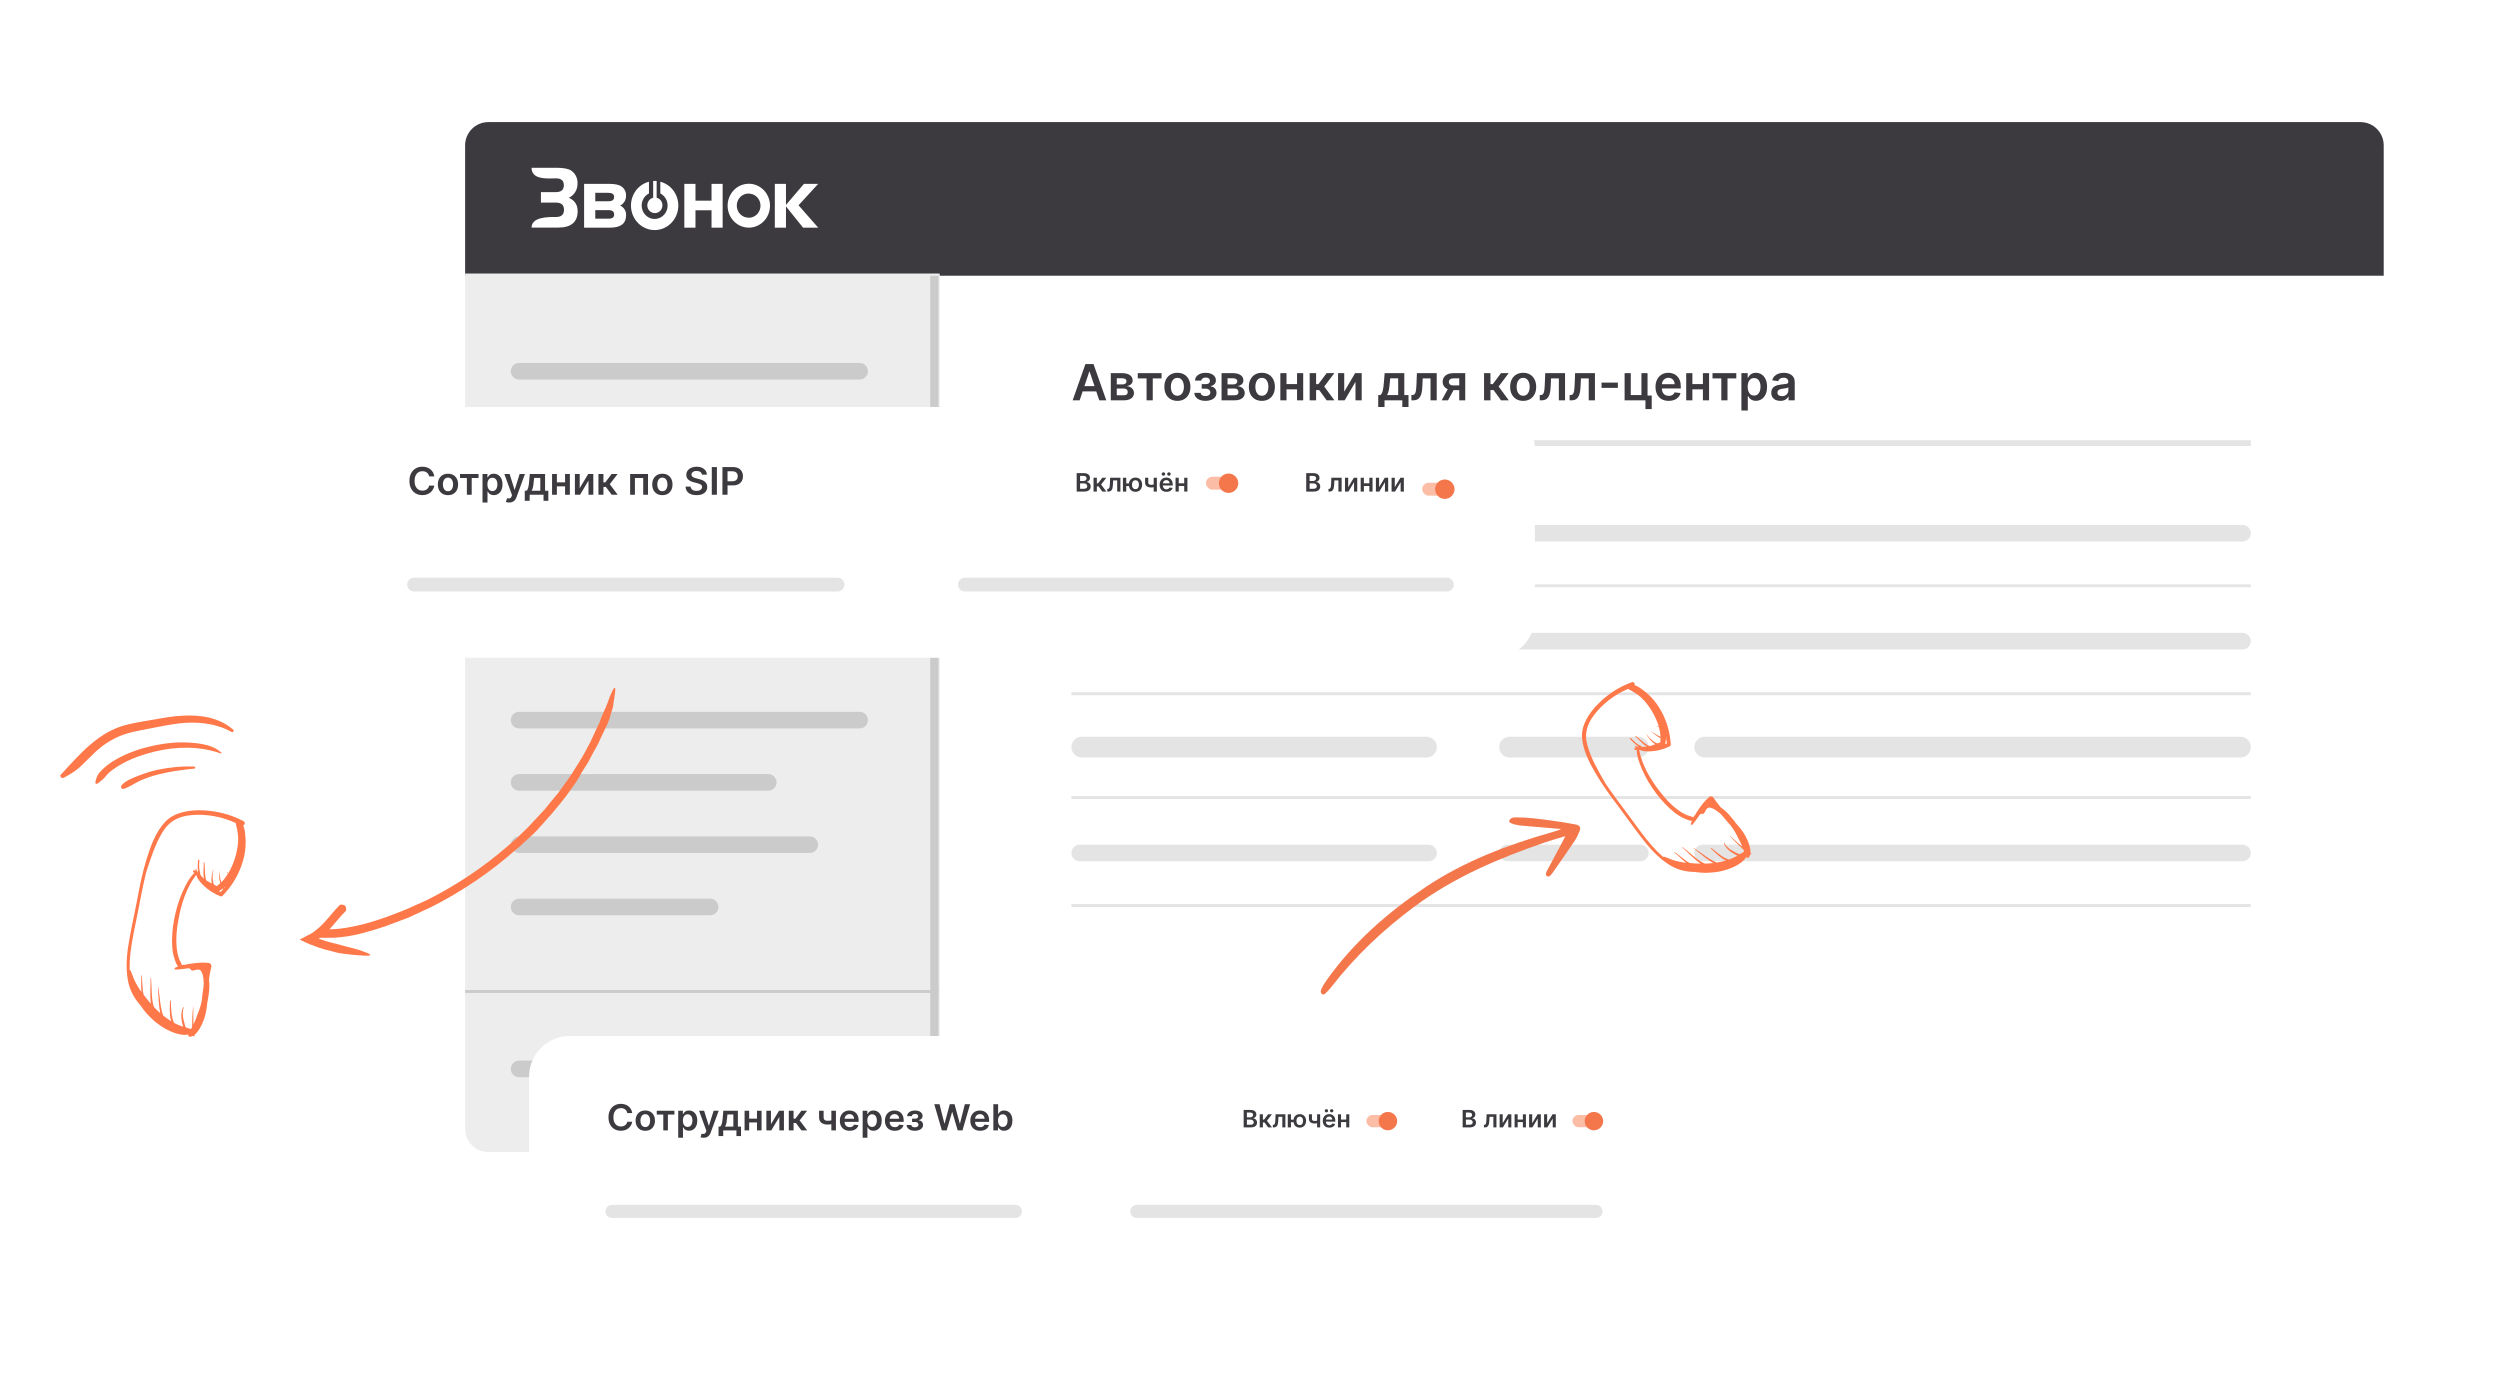 <svg width="430" height="240" viewBox="0 0 430 240" fill="none" xmlns="http://www.w3.org/2000/svg">
<g filter="url(#filter0_d_1361_815)">
<rect x="80" y="21" width="329.999" height="177.158" rx="4" fill="white"/>
</g>
<path d="M80 25C80 22.791 81.791 21 84 21H405.999C408.209 21 409.999 22.791 409.999 25V47.428H80V25Z" fill="#3C3A3E"/>
<path d="M80 47.053H161.631V198.158H84C81.791 198.158 80 196.367 80 194.158V47.053Z" fill="#EDEDED"/>
<rect x="161.43" y="47.429" width="145" height="1.429" transform="rotate(90 161.43 47.429)" fill="#CBCBCB"/>
<path fill-rule="evenodd" clip-rule="evenodd" d="M87.855 63.857C87.855 63.068 88.495 62.429 89.284 62.429H147.855C148.644 62.429 149.284 63.068 149.284 63.857C149.284 64.646 148.644 65.286 147.855 65.286H89.284C88.495 65.286 87.855 64.646 87.855 63.857ZM87.855 123.857C87.855 123.068 88.495 122.429 89.284 122.429H147.855C148.644 122.429 149.284 123.068 149.284 123.857C149.284 124.646 148.644 125.286 147.855 125.286H89.284C88.495 125.286 87.855 124.646 87.855 123.857ZM89.284 73.143C88.495 73.143 87.855 73.783 87.855 74.572C87.855 75.361 88.495 76 89.284 76H132.141C132.93 76 133.57 75.361 133.57 74.572C133.57 73.783 132.93 73.143 132.141 73.143H89.284ZM87.855 134.572C87.855 133.783 88.495 133.143 89.284 133.143H132.141C132.93 133.143 133.57 133.783 133.57 134.572C133.57 135.361 132.93 136 132.141 136H89.284C88.495 136 87.855 135.361 87.855 134.572ZM89.284 83.857C88.495 83.857 87.855 84.497 87.855 85.286C87.855 86.075 88.495 86.715 89.284 86.715H139.284C140.073 86.715 140.713 86.075 140.713 85.286C140.713 84.497 140.073 83.857 139.284 83.857H89.284ZM87.855 145.285C87.855 144.497 88.495 143.857 89.284 143.857H139.284C140.073 143.857 140.713 144.497 140.713 145.285C140.713 146.074 140.073 146.714 139.284 146.714H89.284C88.495 146.714 87.855 146.074 87.855 145.285ZM89.284 94.572C88.495 94.572 87.855 95.211 87.855 96C87.855 96.789 88.495 97.429 89.284 97.429H122.141C122.93 97.429 123.57 96.789 123.57 96C123.57 95.211 122.93 94.572 122.141 94.572H89.284ZM87.855 156C87.855 155.211 88.495 154.571 89.284 154.571H122.141C122.93 154.571 123.57 155.211 123.57 156C123.57 156.789 122.93 157.428 122.141 157.428H89.284C88.495 157.428 87.855 156.789 87.855 156ZM89.284 182.429C88.495 182.429 87.855 183.068 87.855 183.857C87.855 184.646 88.495 185.286 89.284 185.286H132.141C132.93 185.286 133.57 184.646 133.57 183.857C133.57 183.068 132.93 182.429 132.141 182.429H89.284ZM80.001 110.286L161.43 110.286V110.786L80.001 110.786V110.286ZM161.43 170.286L80.001 170.286V170.786L161.43 170.786V170.286Z" fill="#CBCBCB"/>
<path d="M185.701 68.857H184.496L186.691 62.623H188.085L190.282 68.857H189.077L187.412 63.902H187.363L185.701 68.857ZM185.741 66.413H189.028V67.32H185.741V66.413Z" fill="#3C3A3E"/>
<path d="M191.055 68.857V64.182H193.018C193.572 64.182 194.009 64.293 194.33 64.514C194.653 64.735 194.814 65.043 194.814 65.439C194.814 65.701 194.723 65.915 194.54 66.081C194.359 66.246 194.113 66.356 193.8 66.413C194.046 66.433 194.261 66.495 194.446 66.599C194.632 66.702 194.778 66.838 194.884 67.007C194.989 67.175 195.042 67.369 195.042 67.588C195.042 67.846 194.974 68.07 194.838 68.261C194.704 68.449 194.509 68.597 194.251 68.702C193.995 68.805 193.685 68.857 193.319 68.857H191.055ZM192.087 67.99H193.319C193.522 67.99 193.682 67.942 193.797 67.847C193.913 67.749 193.971 67.617 193.971 67.451C193.971 67.258 193.913 67.107 193.797 66.998C193.682 66.886 193.522 66.83 193.319 66.83H192.087V67.99ZM192.087 66.118H193.039C193.19 66.118 193.318 66.097 193.426 66.054C193.533 66.009 193.616 65.947 193.672 65.868C193.729 65.787 193.758 65.691 193.758 65.579C193.758 65.419 193.692 65.293 193.56 65.202C193.43 65.11 193.249 65.065 193.018 65.065H192.087V66.118Z" fill="#3C3A3E"/>
<path d="M195.696 65.086V64.182H199.787V65.086H198.274V68.857H197.209V65.086H195.696Z" fill="#3C3A3E"/>
<path d="M202.511 68.949C202.054 68.949 201.659 68.848 201.324 68.647C200.989 68.446 200.729 68.165 200.545 67.804C200.362 67.443 200.271 67.021 200.271 66.538C200.271 66.055 200.362 65.632 200.545 65.269C200.729 64.905 200.989 64.623 201.324 64.422C201.659 64.222 202.054 64.121 202.511 64.121C202.968 64.121 203.363 64.222 203.698 64.422C204.033 64.623 204.292 64.905 204.474 65.269C204.659 65.632 204.751 66.055 204.751 66.538C204.751 67.021 204.659 67.443 204.474 67.804C204.292 68.165 204.033 68.446 203.698 68.647C203.363 68.848 202.968 68.949 202.511 68.949ZM202.517 68.066C202.765 68.066 202.972 67.998 203.138 67.862C203.304 67.724 203.428 67.539 203.509 67.308C203.593 67.077 203.634 66.819 203.634 66.535C203.634 66.249 203.593 65.99 203.509 65.759C203.428 65.525 203.304 65.34 203.138 65.202C202.972 65.064 202.765 64.995 202.517 64.995C202.263 64.995 202.052 65.064 201.884 65.202C201.718 65.34 201.593 65.525 201.51 65.759C201.428 65.99 201.388 66.249 201.388 66.535C201.388 66.819 201.428 67.077 201.51 67.308C201.593 67.539 201.718 67.724 201.884 67.862C202.052 67.998 202.263 68.066 202.517 68.066Z" fill="#3C3A3E"/>
<path d="M205.428 67.576H206.52C206.531 67.75 206.609 67.885 206.755 67.981C206.901 68.076 207.091 68.124 207.324 68.124C207.561 68.124 207.761 68.072 207.924 67.969C208.088 67.863 208.17 67.704 208.17 67.491C208.17 67.365 208.139 67.254 208.076 67.159C208.013 67.061 207.925 66.986 207.811 66.934C207.697 66.881 207.563 66.855 207.409 66.855H206.694V66.072H207.409C207.639 66.072 207.812 66.019 207.93 65.914C208.049 65.808 208.109 65.675 208.109 65.515C208.109 65.343 208.046 65.203 207.921 65.095C207.797 64.988 207.625 64.934 207.406 64.934C207.187 64.934 207.004 64.984 206.858 65.083C206.714 65.182 206.639 65.31 206.633 65.466H205.546C205.55 65.195 205.632 64.958 205.79 64.757C205.95 64.556 206.165 64.4 206.435 64.288C206.707 64.177 207.014 64.121 207.354 64.121C207.72 64.121 208.035 64.176 208.301 64.285C208.567 64.395 208.772 64.548 208.916 64.745C209.06 64.94 209.132 65.169 209.132 65.433C209.132 65.687 209.053 65.897 208.895 66.063C208.736 66.227 208.523 66.345 208.255 66.416V66.465C208.44 66.475 208.606 66.528 208.755 66.623C208.903 66.716 209.02 66.843 209.108 67.004C209.195 67.164 209.239 67.35 209.239 67.561C209.239 67.847 209.156 68.094 208.992 68.303C208.828 68.51 208.601 68.67 208.313 68.781C208.027 68.893 207.699 68.949 207.33 68.949C206.971 68.949 206.649 68.895 206.365 68.787C206.083 68.678 205.859 68.52 205.693 68.316C205.526 68.111 205.438 67.864 205.428 67.576Z" fill="#3C3A3E"/>
<path d="M210.106 68.857V64.182H212.069C212.623 64.182 213.061 64.293 213.381 64.514C213.704 64.735 213.865 65.043 213.865 65.439C213.865 65.701 213.774 65.915 213.591 66.081C213.411 66.246 213.164 66.356 212.852 66.413C213.097 66.433 213.312 66.495 213.497 66.599C213.684 66.702 213.83 66.838 213.935 67.007C214.041 67.175 214.094 67.369 214.094 67.588C214.094 67.846 214.026 68.07 213.89 68.261C213.756 68.449 213.56 68.597 213.302 68.702C213.046 68.805 212.736 68.857 212.371 68.857H210.106ZM211.138 67.99H212.371C212.574 67.99 212.733 67.942 212.849 67.847C212.964 67.749 213.022 67.617 213.022 67.451C213.022 67.258 212.964 67.107 212.849 66.998C212.733 66.886 212.574 66.83 212.371 66.83H211.138V67.99ZM211.138 66.118H212.091C212.241 66.118 212.37 66.097 212.477 66.054C212.585 66.009 212.667 65.947 212.724 65.868C212.781 65.787 212.809 65.691 212.809 65.579C212.809 65.419 212.743 65.293 212.611 65.202C212.481 65.11 212.301 65.065 212.069 65.065H211.138V66.118Z" fill="#3C3A3E"/>
<path d="M217.042 68.949C216.586 68.949 216.19 68.848 215.855 68.647C215.52 68.446 215.261 68.165 215.076 67.804C214.893 67.443 214.802 67.021 214.802 66.538C214.802 66.055 214.893 65.632 215.076 65.269C215.261 64.905 215.52 64.623 215.855 64.422C216.19 64.222 216.586 64.121 217.042 64.121C217.499 64.121 217.894 64.222 218.229 64.422C218.564 64.623 218.823 64.905 219.005 65.269C219.19 65.632 219.282 66.055 219.282 66.538C219.282 67.021 219.19 67.443 219.005 67.804C218.823 68.165 218.564 68.446 218.229 68.647C217.894 68.848 217.499 68.949 217.042 68.949ZM217.048 68.066C217.296 68.066 217.503 67.998 217.669 67.862C217.836 67.724 217.959 67.539 218.041 67.308C218.124 67.077 218.165 66.819 218.165 66.535C218.165 66.249 218.124 65.99 218.041 65.759C217.959 65.525 217.836 65.34 217.669 65.202C217.503 65.064 217.296 64.995 217.048 64.995C216.795 64.995 216.584 65.064 216.415 65.202C216.249 65.34 216.124 65.525 216.041 65.759C215.96 65.99 215.919 66.249 215.919 66.535C215.919 66.819 215.96 67.077 216.041 67.308C216.124 67.539 216.249 67.724 216.415 67.862C216.584 67.998 216.795 68.066 217.048 68.066Z" fill="#3C3A3E"/>
<path d="M223.429 66.063V66.967H220.939V66.063H223.429ZM221.28 64.182V68.857H220.218V64.182H221.28ZM224.15 64.182V68.857H223.091V64.182H224.15Z" fill="#3C3A3E"/>
<path d="M225.265 68.857V64.182H226.367V66.069H226.769L228.175 64.182H229.502L227.77 66.477L229.52 68.857H228.187L226.906 67.095H226.367V68.857H225.265Z" fill="#3C3A3E"/>
<path d="M231.207 67.366L233.079 64.182H234.212V68.857H233.146V65.67L231.28 68.857H230.145V64.182H231.207V67.366Z" fill="#3C3A3E"/>
<path d="M237.055 70.215V67.95H237.427C237.526 67.873 237.609 67.769 237.676 67.637C237.743 67.503 237.798 67.346 237.841 67.165C237.885 66.982 237.922 66.778 237.95 66.553C237.979 66.326 238.004 66.081 238.026 65.82L238.16 64.182H241.539V67.95H242.263V70.215H241.198V68.857H238.139V70.215H237.055ZM238.559 67.95H240.486V65.071H239.116L239.043 65.82C239.002 66.315 238.949 66.739 238.882 67.092C238.815 67.445 238.707 67.731 238.559 67.95Z" fill="#3C3A3E"/>
<path d="M242.763 68.857L242.757 67.95H242.919C243.04 67.95 243.143 67.923 243.226 67.868C243.309 67.813 243.378 67.722 243.433 67.594C243.488 67.464 243.53 67.29 243.561 67.071C243.591 66.851 243.613 66.579 243.625 66.252L243.707 64.182H247.116V68.857H246.051V65.086H244.708L244.635 66.593C244.617 66.982 244.573 67.32 244.504 67.606C244.437 67.89 244.342 68.125 244.218 68.309C244.097 68.494 243.943 68.632 243.759 68.723C243.574 68.813 243.356 68.857 243.104 68.857H242.763Z" fill="#3C3A3E"/>
<path d="M250.989 68.857V65.077H249.991C249.737 65.077 249.542 65.136 249.406 65.253C249.27 65.371 249.204 65.517 249.206 65.692C249.204 65.866 249.267 66.01 249.397 66.124C249.527 66.238 249.713 66.294 249.954 66.294H251.336V67.098H249.954C249.581 67.098 249.258 67.039 248.986 66.921C248.714 66.804 248.505 66.637 248.359 66.422C248.213 66.207 248.14 65.956 248.14 65.667C248.14 65.367 248.214 65.106 248.362 64.885C248.513 64.662 248.726 64.489 249.002 64.368C249.28 64.244 249.609 64.182 249.991 64.182H252.021V68.857H250.989ZM247.97 68.857L249.276 66.459H250.362L249.053 68.857H247.97Z" fill="#3C3A3E"/>
<path d="M255.257 68.857V64.182H256.359V66.069H256.76L258.167 64.182H259.494L257.762 66.477L259.512 68.857H258.179L256.897 67.095H256.359V68.857H255.257Z" fill="#3C3A3E"/>
<path d="M261.984 68.949C261.527 68.949 261.131 68.848 260.796 68.647C260.462 68.446 260.202 68.165 260.017 67.804C259.835 67.443 259.743 67.021 259.743 66.538C259.743 66.055 259.835 65.632 260.017 65.269C260.202 64.905 260.462 64.623 260.796 64.422C261.131 64.222 261.527 64.121 261.984 64.121C262.44 64.121 262.836 64.222 263.171 64.422C263.505 64.623 263.764 64.905 263.947 65.269C264.131 65.632 264.224 66.055 264.224 66.538C264.224 67.021 264.131 67.443 263.947 67.804C263.764 68.165 263.505 68.446 263.171 68.647C262.836 68.848 262.44 68.949 261.984 68.949ZM261.99 68.066C262.237 68.066 262.444 67.998 262.611 67.862C262.777 67.724 262.901 67.539 262.982 67.308C263.065 67.077 263.107 66.819 263.107 66.535C263.107 66.249 263.065 65.99 262.982 65.759C262.901 65.525 262.777 65.34 262.611 65.202C262.444 65.064 262.237 64.995 261.99 64.995C261.736 64.995 261.525 65.064 261.357 65.202C261.19 65.34 261.065 65.525 260.982 65.759C260.901 65.99 260.86 66.249 260.86 66.535C260.86 66.819 260.901 67.077 260.982 67.308C261.065 67.539 261.19 67.724 261.357 67.862C261.525 67.998 261.736 68.066 261.99 68.066Z" fill="#3C3A3E"/>
<path d="M264.836 68.857L264.83 67.95H264.992C265.113 67.95 265.216 67.923 265.299 67.868C265.382 67.813 265.451 67.722 265.506 67.594C265.561 67.464 265.603 67.29 265.634 67.071C265.664 66.851 265.686 66.579 265.698 66.252L265.78 64.182H269.189V68.857H268.124V65.086H266.781L266.708 66.593C266.69 66.982 266.646 67.32 266.577 67.606C266.51 67.89 266.415 68.125 266.291 68.309C266.17 68.494 266.016 68.632 265.832 68.723C265.647 68.813 265.429 68.857 265.177 68.857H264.836Z" fill="#3C3A3E"/>
<path d="M269.976 68.857L269.97 67.95H270.131C270.253 67.95 270.355 67.923 270.439 67.868C270.522 67.813 270.591 67.722 270.646 67.594C270.7 67.464 270.743 67.29 270.773 67.071C270.804 66.851 270.825 66.579 270.837 66.252L270.919 64.182H274.329V68.857H273.263V65.086H271.921L271.848 66.593C271.83 66.982 271.786 67.32 271.717 67.606C271.65 67.89 271.555 68.125 271.431 68.309C271.309 68.494 271.156 68.632 270.971 68.723C270.787 68.813 270.568 68.857 270.317 68.857H269.976Z" fill="#3C3A3E"/>
<path d="M278.272 65.807V66.714H275.465V65.807H278.272Z" fill="#3C3A3E"/>
<path d="M283.379 64.182V68.035H284.094V70.361H283.016V68.857H279.431V64.182H280.493V67.953H282.325V64.182H283.379Z" fill="#3C3A3E"/>
<path d="M287.017 68.949C286.548 68.949 286.143 68.851 285.802 68.656C285.463 68.46 285.203 68.182 285.02 67.822C284.837 67.461 284.746 67.036 284.746 66.547C284.746 66.066 284.837 65.644 285.02 65.281C285.205 64.915 285.462 64.631 285.793 64.428C286.124 64.224 286.512 64.121 286.959 64.121C287.247 64.121 287.519 64.168 287.775 64.261C288.032 64.352 288.26 64.495 288.456 64.687C288.655 64.88 288.812 65.126 288.925 65.424C289.039 65.72 289.096 66.073 289.096 66.483V66.821H285.263V66.078H288.039C288.037 65.867 287.992 65.68 287.902 65.515C287.813 65.349 287.688 65.218 287.528 65.123C287.37 65.027 287.185 64.98 286.974 64.98C286.749 64.98 286.551 65.034 286.381 65.144C286.21 65.251 286.077 65.393 285.982 65.57C285.888 65.745 285.841 65.936 285.839 66.145V66.794C285.839 67.066 285.888 67.299 285.988 67.494C286.087 67.686 286.226 67.835 286.405 67.938C286.584 68.04 286.793 68.09 287.032 68.09C287.192 68.09 287.337 68.068 287.467 68.023C287.597 67.977 287.71 67.909 287.805 67.819C287.9 67.73 287.972 67.62 288.021 67.488L289.05 67.603C288.985 67.875 288.861 68.113 288.679 68.316C288.498 68.516 288.267 68.673 287.985 68.784C287.703 68.894 287.38 68.949 287.017 68.949Z" fill="#3C3A3E"/>
<path d="M293.239 66.063V66.967H290.749V66.063H293.239ZM291.09 64.182V68.857H290.028V64.182H291.09ZM293.96 64.182V68.857H292.901V64.182H293.96Z" fill="#3C3A3E"/>
<path d="M294.552 65.086V64.182H298.643V65.086H297.13V68.857H296.065V65.086H294.552Z" fill="#3C3A3E"/>
<path d="M299.52 70.611V64.182H300.604V64.955H300.668C300.724 64.841 300.805 64.721 300.908 64.593C301.011 64.463 301.152 64.352 301.328 64.261C301.505 64.168 301.73 64.121 302.004 64.121C302.365 64.121 302.691 64.213 302.981 64.398C303.273 64.581 303.504 64.852 303.675 65.211C303.847 65.568 303.934 66.006 303.934 66.526C303.934 67.039 303.849 67.475 303.681 67.835C303.512 68.194 303.283 68.468 302.993 68.656C302.703 68.845 302.374 68.939 302.007 68.939C301.739 68.939 301.517 68.895 301.34 68.805C301.164 68.716 301.022 68.609 300.914 68.483C300.809 68.355 300.726 68.234 300.668 68.121H300.622V70.611H299.52ZM300.601 66.52C300.601 66.822 300.643 67.087 300.728 67.314C300.816 67.541 300.94 67.719 301.103 67.847C301.267 67.973 301.466 68.035 301.699 68.035C301.943 68.035 302.147 67.971 302.311 67.841C302.476 67.709 302.599 67.529 302.683 67.302C302.768 67.073 302.81 66.812 302.81 66.52C302.81 66.23 302.769 65.972 302.686 65.746C302.602 65.521 302.479 65.345 302.314 65.217C302.15 65.089 301.945 65.025 301.699 65.025C301.464 65.025 301.264 65.087 301.1 65.211C300.935 65.335 300.811 65.508 300.725 65.731C300.642 65.954 300.601 66.217 300.601 66.52Z" fill="#3C3A3E"/>
<path d="M306.223 68.952C305.926 68.952 305.659 68.899 305.422 68.793C305.187 68.686 305 68.528 304.862 68.319C304.726 68.109 304.658 67.852 304.658 67.545C304.658 67.282 304.707 67.064 304.804 66.891C304.901 66.719 305.034 66.581 305.203 66.477C305.371 66.374 305.561 66.295 305.772 66.243C305.985 66.188 306.205 66.148 306.433 66.124C306.706 66.096 306.929 66.07 307.099 66.048C307.27 66.023 307.393 65.987 307.47 65.938C307.55 65.888 307.589 65.809 307.589 65.704V65.686C307.589 65.456 307.521 65.279 307.385 65.153C307.249 65.027 307.053 64.964 306.798 64.964C306.528 64.964 306.314 65.023 306.156 65.141C305.999 65.258 305.894 65.397 305.839 65.558L304.81 65.412C304.891 65.128 305.025 64.89 305.212 64.699C305.399 64.507 305.627 64.363 305.897 64.267C306.167 64.17 306.465 64.121 306.792 64.121C307.017 64.121 307.241 64.147 307.464 64.2C307.688 64.253 307.892 64.34 308.076 64.462C308.261 64.582 308.409 64.745 308.521 64.952C308.634 65.159 308.691 65.418 308.691 65.728V68.857H307.632V68.215H307.595C307.528 68.345 307.434 68.467 307.312 68.58C307.192 68.692 307.041 68.782 306.859 68.851C306.678 68.918 306.466 68.952 306.223 68.952ZM306.509 68.142C306.73 68.142 306.922 68.098 307.084 68.011C307.246 67.922 307.371 67.804 307.458 67.658C307.548 67.512 307.592 67.353 307.592 67.18V66.629C307.558 66.658 307.499 66.684 307.416 66.708C307.335 66.733 307.243 66.754 307.142 66.772C307.04 66.79 306.94 66.807 306.84 66.821C306.741 66.835 306.655 66.847 306.582 66.858C306.417 66.88 306.27 66.916 306.14 66.967C306.01 67.018 305.908 67.089 305.833 67.18C305.758 67.269 305.72 67.385 305.72 67.527C305.72 67.73 305.794 67.883 305.942 67.987C306.091 68.09 306.279 68.142 306.509 68.142Z" fill="#3C3A3E"/>
<path fill-rule="evenodd" clip-rule="evenodd" d="M184.285 76.714H387.142V75.714H184.285V76.714ZM184.285 91.715C184.285 90.926 184.925 90.286 185.714 90.286H245.714C246.503 90.286 247.142 90.926 247.142 91.715C247.142 92.504 246.503 93.143 245.714 93.143H185.714C184.925 93.143 184.285 92.504 184.285 91.715ZM184.285 128.5C184.285 127.514 185.085 126.714 186.071 126.714H245.356C246.343 126.714 247.142 127.514 247.142 128.5C247.142 129.486 246.343 130.286 245.356 130.286H186.071C185.085 130.286 184.285 129.486 184.285 128.5ZM185.714 145.286C184.925 145.286 184.285 145.925 184.285 146.714C184.285 147.503 184.925 148.143 185.714 148.143H245.714C246.503 148.143 247.142 147.503 247.142 146.714C247.142 145.925 246.503 145.286 245.714 145.286H185.714ZM184.285 110.286C184.285 109.497 184.925 108.857 185.714 108.857H245.714C246.503 108.857 247.142 109.497 247.142 110.286C247.142 111.075 246.503 111.714 245.714 111.714H185.714C184.925 111.714 184.285 111.075 184.285 110.286ZM259.641 126.714C258.655 126.714 257.855 127.514 257.855 128.5C257.855 129.486 258.655 130.286 259.641 130.286H281.784C282.77 130.286 283.57 129.486 283.57 128.5C283.57 127.514 282.77 126.714 281.784 126.714H259.641ZM257.855 146.714C257.855 145.925 258.495 145.286 259.284 145.286H282.141C282.93 145.286 283.57 145.925 283.57 146.714C283.57 147.503 282.93 148.143 282.141 148.143H259.284C258.495 148.143 257.855 147.503 257.855 146.714ZM259.284 90.286C258.495 90.286 257.855 90.926 257.855 91.715C257.855 92.504 258.495 93.143 259.284 93.143H385.712C386.501 93.143 387.141 92.504 387.141 91.715C387.141 90.926 386.501 90.286 385.712 90.286H259.284ZM257.855 110.286C257.855 109.497 258.495 108.857 259.284 108.857H385.712C386.501 108.857 387.141 109.497 387.141 110.286C387.141 111.075 386.501 111.715 385.712 111.715H259.284C258.495 111.715 257.855 111.075 257.855 110.286ZM293.211 126.714C292.225 126.714 291.426 127.514 291.426 128.5C291.426 129.486 292.225 130.286 293.211 130.286H385.354C386.34 130.286 387.14 129.486 387.14 128.5C387.14 127.514 386.34 126.714 385.354 126.714H293.211ZM291.426 146.714C291.426 145.925 292.065 145.286 292.854 145.286H385.711C386.5 145.286 387.14 145.925 387.14 146.714C387.14 147.503 386.5 148.143 385.711 148.143H292.854C292.065 148.143 291.426 147.503 291.426 146.714ZM387.142 101H184.285V100.5H387.142V101ZM184.285 119.571H387.142V119.071H184.285V119.571ZM387.142 137.429H184.285V136.929H387.142V137.429ZM184.285 156H387.142V155.5H184.285V156Z" fill="#E4E4E4"/>
<path fill-rule="evenodd" clip-rule="evenodd" d="M99.359 36.287C99.359 38.19 98.249 39.142 96.028 39.144H91.43C91.43 37.312 94.267 37.32 95.492 37.323L95.633 37.324C96.552 37.324 97.01 36.911 97.008 36.085C97.008 35.256 96.551 34.847 95.633 34.847H93.04V33.045H95.612C96.53 33.045 96.984 32.646 96.984 31.854C96.984 31.061 96.524 30.677 95.612 30.677C95.467 30.677 95.301 30.681 95.123 30.686C93.699 30.723 91.43 30.782 91.43 28.857H95.663C96.882 28.857 97.732 29.013 98.212 29.324C98.573 29.556 98.867 29.883 99.064 30.273C99.261 30.662 99.354 31.099 99.332 31.538C99.351 32.058 99.218 32.572 98.952 33.014C98.686 33.455 98.298 33.804 97.838 34.014C98.848 34.46 99.352 35.224 99.35 36.305L99.359 36.287ZM129.428 31.659C130.303 31.818 131.091 32.303 131.645 33.023C132.199 33.742 132.48 34.647 132.436 35.566C132.392 36.485 132.026 37.356 131.405 38.015C130.785 38.674 129.954 39.076 129.068 39.145C128.183 39.213 127.303 38.945 126.595 38.389C125.887 37.833 125.399 37.029 125.223 36.127C125.047 35.224 125.195 34.287 125.639 33.49C126.083 32.693 126.793 32.091 127.635 31.798C128.212 31.598 128.829 31.55 129.428 31.659ZM107.683 37.042C107.683 38.454 106.763 39.159 104.923 39.157H100.465V31.622H104.648C105.64 31.622 106.336 31.742 106.739 31.978C107.034 32.136 107.279 32.378 107.446 32.675C107.613 32.972 107.695 33.312 107.683 33.656C107.688 34.01 107.596 34.359 107.416 34.661C107.236 34.962 106.976 35.205 106.667 35.358C106.983 35.495 107.25 35.729 107.434 36.029C107.617 36.328 107.707 36.679 107.692 37.033L107.683 37.042ZM105.628 33.878C105.628 33.405 105.308 33.166 104.666 33.166H102.386V34.612H104.666C105.308 34.612 105.628 34.367 105.628 33.878ZM105.628 36.878C105.628 36.386 105.311 36.141 104.678 36.141H102.386V37.615H104.692C105.326 37.615 105.643 37.367 105.643 36.878H105.628ZM124.295 39.157H122.383V36.169H119.622V39.157H117.704V31.622H119.622V34.51H122.383V31.622H124.295V39.157ZM140.71 39.157H138.128L135.188 35.501V39.157H133.27V31.622H135.188V35.24L138.281 31.622H140.728L137.348 35.309L140.728 39.157H140.71ZM129.326 33.386C129.064 33.301 128.788 33.272 128.515 33.302C128.242 33.332 127.977 33.419 127.738 33.56C127.499 33.7 127.291 33.89 127.125 34.117C126.96 34.345 126.842 34.605 126.778 34.882C126.714 35.159 126.706 35.446 126.754 35.727C126.802 36.007 126.905 36.274 127.057 36.511C127.209 36.748 127.406 36.951 127.637 37.105C127.867 37.26 128.126 37.364 128.397 37.411C128.694 37.472 129 37.465 129.293 37.389C129.721 37.277 130.102 37.022 130.375 36.663C130.649 36.303 130.8 35.861 130.805 35.404C130.811 34.946 130.67 34.5 130.405 34.134C130.141 33.768 129.766 33.503 129.341 33.38L129.326 33.386ZM113.575 33.272C114.029 33.501 114.394 33.882 114.612 34.354C114.83 34.826 114.886 35.361 114.773 35.87C114.659 36.38 114.383 36.835 113.988 37.16C113.593 37.486 113.103 37.663 112.598 37.663C112.093 37.663 111.603 37.486 111.208 37.16C110.813 36.835 110.537 36.38 110.423 35.87C110.31 35.361 110.367 34.826 110.584 34.354C110.802 33.882 111.167 33.501 111.621 33.272V31.256C110.655 31.504 109.81 32.109 109.246 32.957C108.681 33.806 108.435 34.839 108.556 35.862C108.676 36.886 109.153 37.828 109.898 38.511C110.643 39.195 111.603 39.572 112.598 39.572C113.593 39.572 114.553 39.195 115.298 38.511C116.043 37.828 116.52 36.886 116.64 35.862C116.761 34.839 116.515 33.806 115.951 32.957C115.386 32.109 114.541 31.504 113.575 31.256V33.272ZM111.919 36.435C112.203 36.628 112.55 36.697 112.883 36.627C113.135 36.578 113.367 36.453 113.55 36.267C113.733 36.081 113.858 35.843 113.91 35.583C113.962 35.323 113.938 35.053 113.842 34.808C113.745 34.562 113.58 34.351 113.367 34.203C113.238 34.113 113.095 34.048 112.943 34.011V31.126H112.345V34.011C112.013 34.088 111.724 34.297 111.54 34.594C111.357 34.891 111.293 35.25 111.364 35.595C111.435 35.94 111.634 36.242 111.919 36.435Z" fill="white"/>
<path d="M42.253 144.658C42.243 144.096 42.18 143.516 42.108 142.962C42.06 142.593 41.958 142.293 41.83 141.983C42.114 141.849 42.235 141.422 41.884 141.239C39.761 140.106 37.314 139.475 34.886 139.378C32.696 139.279 29.979 139.667 28.401 141.369C26.832 143.045 25.953 145.376 25.279 147.545C24.531 149.922 24.04 152.332 23.591 154.786C23.173 156.986 22.675 159.159 22.284 161.369C21.855 163.683 21.566 166.106 21.976 168.482C22.253 170.224 23.046 171.679 24.177 172.931C24.619 173.615 25.114 174.231 25.707 174.823C26.796 175.942 28.03 176.819 29.47 177.446C30.111 177.732 30.789 177.913 31.504 177.99C31.821 178.014 32.096 177.994 32.379 177.948C32.315 178.13 32.523 178.38 32.718 178.332C32.878 178.3 33.056 178.216 33.198 178.149C33.24 178.282 33.479 178.278 33.472 178.129C33.464 178.067 33.473 178.041 33.465 177.98C34.081 177.493 34.525 176.652 34.826 175.966C35.29 174.985 35.508 173.859 35.62 172.783C35.63 172.669 35.65 172.529 35.66 172.416C35.718 172.084 35.811 171.735 35.842 171.394C35.996 170.45 36.08 169.452 35.943 168.494C36.023 167.759 36.157 167.043 36.352 166.319C36.436 165.997 36.228 165.659 35.884 165.625C34.888 165.507 33.879 165.591 32.905 165.745C32.534 165.79 32.153 165.86 31.763 165.957C31.675 165.955 31.622 165.937 31.534 165.935C31.419 165.923 31.365 165.992 31.311 166.061C31.184 165.664 30.959 165.291 30.796 164.91C30.575 164.274 30.452 163.614 30.39 162.946C30.225 161.391 30.397 159.808 30.674 158.262C31.152 155.554 32.038 152.697 33.738 150.48C33.967 151.178 34.445 151.758 34.977 152.269C35.814 153.094 36.83 153.747 37.929 154.166C38.035 154.203 38.158 154.188 38.248 154.102C39.905 152.428 41.143 150.342 41.792 148.076C42.134 146.935 42.273 145.78 42.253 144.658ZM38.791 152.474C38.728 152.569 38.629 152.681 38.566 152.776C38.549 152.741 38.549 152.741 38.532 152.705C38.612 152.646 38.702 152.56 38.791 152.474ZM33.334 149.691C33.272 149.699 33.182 149.784 33.19 149.846C33.197 149.995 33.284 150.085 33.425 150.105C33.425 150.105 33.425 150.105 33.451 150.115C32.547 150.998 31.957 152.169 31.438 153.307C30.755 154.826 30.274 156.447 29.96 158.097C29.665 159.695 29.502 161.34 29.639 162.974C29.691 163.668 29.823 164.39 30.061 165.061C30.188 165.459 30.359 165.901 30.628 166.231C30.451 166.315 30.282 166.372 30.104 166.456C29.962 166.523 30.003 166.743 30.144 166.764C30.913 166.772 31.674 166.63 32.418 166.541C32.523 166.579 32.629 166.616 32.717 166.618C32.759 166.75 32.846 166.84 32.995 166.922C33.197 167.023 33.8 166.737 34.03 166.76C34.118 166.761 34.206 166.763 34.312 166.801C34.197 166.79 34.382 166.855 34.365 166.819C34.417 166.838 34.478 166.918 34.505 166.928C34.548 166.972 34.592 167.017 34.626 167.088C34.67 167.133 34.678 167.194 34.695 167.23C34.746 167.336 34.789 167.469 34.84 167.575C34.96 167.911 35.047 168.83 35.05 169.243C34.975 170.214 34.79 171.01 34.724 171.956C34.568 173.075 34.081 174.205 33.678 175.266C33.568 175.58 33.422 175.91 33.286 176.214C33.264 175.178 33.217 174.134 33.257 173.091L33.231 173.082C33.082 174.263 33.048 175.454 33.041 176.655C33.032 176.682 33.032 176.682 33.023 176.708C33.005 176.76 32.969 176.777 32.95 176.829C32.906 176.872 32.852 176.941 32.834 176.993C32.534 176.916 32.244 176.814 31.954 176.711C31.929 176.614 31.868 176.534 31.843 176.437C31.75 176.11 31.657 175.784 31.573 175.431C31.406 174.726 31.346 173.971 31.611 173.302C31.629 173.249 31.533 173.186 31.506 173.264C31.18 173.853 31.144 174.545 31.205 175.213C31.244 175.608 31.345 175.996 31.446 176.384C31.454 176.446 31.488 176.517 31.487 176.604C30.959 176.418 30.415 176.195 29.941 175.94C29.427 174.789 29.436 173.412 29.374 172.157C29.375 172.07 29.234 172.049 29.233 172.137C29.208 173.302 29.12 174.563 29.45 175.649C28.959 175.357 28.487 175.014 28.05 174.654C27.889 174.186 27.789 173.71 27.689 173.235C27.485 172.046 27.43 170.853 27.172 169.646L27.146 169.637C27.243 170.963 27.261 172.261 27.446 173.589C27.487 173.809 27.519 174.055 27.587 174.284C27.316 174.042 27.046 173.799 26.784 173.531C26.671 173.432 26.567 173.307 26.462 173.182C25.971 171.628 26.138 169.72 25.981 168.226C25.973 168.165 25.885 168.163 25.893 168.224C25.936 169.619 25.729 171.219 25.966 172.654C25.522 172.144 25.105 171.644 24.723 171.128C24.638 170.863 24.589 170.581 24.566 170.309C24.471 169.483 24.474 168.632 24.353 167.797C24.345 167.735 24.247 167.759 24.255 167.821C24.34 168.761 24.221 169.688 24.332 170.637C24.271 170.557 24.21 170.476 24.133 170.361C23.777 169.853 23.449 169.268 23.174 168.701C22.899 168.133 22.731 167.516 22.465 166.923C22.431 166.852 22.351 166.824 22.307 166.867C22.276 165.858 22.334 164.851 22.435 163.888C22.706 161.518 23.275 159.224 23.713 156.884C24.159 154.605 24.579 152.317 25.139 150.049C25.931 147.629 26.68 145.164 28.025 143.027C28.639 142.041 29.4 141.312 30.431 140.826C31.534 140.306 32.835 140.15 34.054 140.141C36.254 140.127 38.544 140.615 40.554 141.561C40.545 141.587 40.562 141.623 40.553 141.649C40.78 142.522 40.962 143.437 40.968 144.349C40.961 145.463 40.726 146.554 40.42 147.591C40.153 148.435 39.76 149.383 39.254 150.231C39.203 150.125 39.142 150.044 39.055 149.955C39.037 149.919 38.993 149.962 39.01 149.998C39.097 150.087 39.148 150.194 39.2 150.3C38.866 150.828 38.515 151.32 38.068 151.749C37.873 151.122 37.723 150.452 37.722 149.865L37.695 149.855C37.634 150.45 37.688 151.056 37.813 151.629C37.838 151.726 37.863 151.823 37.889 151.92C37.709 152.092 37.504 152.254 37.272 152.407C37.123 152.324 36.948 152.233 36.799 152.151C36.465 151.328 36.533 150.207 36.729 149.484L36.702 149.474C36.5 150.049 36.229 151.157 36.448 151.968C36.176 151.813 35.922 151.694 35.65 151.539C35.597 151.52 35.553 151.475 35.501 151.456C35.355 151.111 35.299 150.681 35.277 150.321C35.242 149.662 35.233 149.013 35.171 148.345C35.163 148.284 35.049 148.273 35.048 148.36C35.046 149.123 34.956 149.884 35.017 150.639C35.024 150.789 35.048 150.973 35.081 151.132C34.828 150.925 34.593 150.665 34.402 150.363C34.447 150.32 34.492 150.277 34.457 150.206C34.175 149.49 34.248 148.694 34.293 147.976C34.312 147.836 34.083 147.813 34.064 147.953C34.02 148.584 33.967 149.24 34.073 149.865C34.03 149.82 33.923 149.871 33.931 149.932C33.947 150.055 33.972 150.152 33.997 150.249C33.903 150.01 33.836 149.781 33.804 149.535C33.779 149.438 33.628 149.443 33.618 149.557C33.608 149.671 33.624 149.794 33.622 149.882C33.58 149.749 33.457 149.676 33.334 149.691ZM37.649 153.274C37.907 153.13 38.139 152.978 38.345 152.815C38.362 152.851 38.388 152.86 38.405 152.896C38.253 153.077 38.109 153.231 37.957 153.412C37.878 153.384 37.772 153.347 37.649 153.274Z" fill="#FE7849"/>
<path d="M101.601 127.509L102.487 125.587L102.93 124.626L103.056 124.397C103.048 124.345 103.1 124.337 103.093 124.286L103.137 124.227L103.248 123.894L103.477 123.28C103.477 123.28 103.875 122.379 104.274 121.477C104.621 120.582 104.961 119.636 104.924 119.747C105.508 118.291 106.106 117.308 105.685 119.902C105.634 120.279 105.538 120.715 105.493 121.143C105.471 121.358 105.449 121.572 105.375 121.794C105.301 122.015 105.272 122.178 105.19 122.348C104.976 123.065 104.843 123.612 104.843 123.612L104.57 124.284L104.459 124.617L104.378 124.787L104.334 124.846C104.334 124.846 104.297 124.957 104.253 125.016L104.127 125.245L103.196 127.226C103.034 127.566 102.923 127.899 102.709 128.247L102.162 129.222L101.121 131.167C100.737 131.802 100.345 132.387 99.961 133.022C99.348 134.272 98.454 135.403 97.575 136.638C97.184 137.222 96.681 137.769 96.238 138.361L94.842 140.039C94.34 140.586 93.837 141.134 93.387 141.673L92.656 142.465L92.293 142.886L91.924 143.256L90.292 144.758L89.501 145.505L88.652 146.207C84.293 150.054 79.432 153.339 74.217 155.989L73.722 156.218L73.227 156.448L72.237 156.907L70.257 157.825L68.204 158.595C67.502 158.855 66.852 159.106 66.15 159.366C64.79 159.825 63.372 160.24 61.946 160.604C60.52 160.967 59.072 161.175 57.558 161.287C56.819 161.288 55.977 161.304 55.238 161.304C55.187 161.312 55.127 161.268 55.127 161.268C55.076 161.275 55.031 161.334 54.98 161.342C54.935 161.401 54.839 161.467 54.839 161.467L55.283 161.615C55.947 161.836 56.612 162.057 57.322 162.219C57.706 162.322 58.031 162.381 58.415 162.484C58.415 162.484 59.353 162.771 60.336 162.999C61.267 163.235 62.205 163.522 62.153 163.529C63.705 164.045 64.673 164.539 62.057 164.335C61.311 164.284 60.351 164.211 59.597 164.108C58.844 164.005 58.304 163.925 58.304 163.925C57.868 163.829 57.433 163.733 56.989 163.586C56.228 163.431 55.512 163.218 54.847 162.997L54.344 162.805C54.234 162.768 54.071 162.739 53.953 162.65L53.51 162.503C52.948 162.267 52.387 162.031 51.818 161.744L51.648 161.662C51.648 161.662 51.589 161.618 51.537 161.626L51.633 161.559L52.076 161.337L53.007 160.834C53.303 160.686 53.65 160.53 53.886 160.338L54.123 160.145C54.167 160.086 54.27 160.071 54.315 160.012C55.268 159.295 56.036 158.392 56.848 157.431C57.343 156.832 57.89 156.226 58.488 155.612C58.54 155.604 58.592 155.597 58.592 155.597C59.582 155.507 59.582 156.246 59.523 156.572C59.53 156.623 59.53 156.623 59.486 156.682C58.932 157.237 58.429 157.784 57.934 158.383C57.528 158.864 57.122 159.345 56.664 159.833C56.93 159.847 57.188 159.81 57.506 159.817C58.865 159.727 60.254 159.475 61.584 159.178C62.914 158.881 64.281 158.473 65.588 158.021C66.246 157.821 66.896 157.57 67.546 157.318L69.496 156.562C70.146 156.31 70.789 156.007 71.432 155.703C72.074 155.4 72.725 155.148 73.367 154.844C78.391 152.327 83.067 149.227 87.292 145.558L88.09 144.863C88.371 144.612 88.607 144.419 88.888 144.168L90.417 142.681L91.156 141.942C91.385 141.698 91.614 141.453 91.887 141.15L93.305 139.627C93.815 139.131 94.207 138.547 94.657 138.007L96.009 136.388L97.243 134.68C97.634 134.096 98.085 133.556 98.424 132.979C99.148 131.767 99.939 130.651 100.603 129.394L101.601 127.509Z" fill="#FE7849"/>
<path d="M33.421 131.85C31.266 131.762 29.166 131.976 27.074 132.408C25.922 132.671 24.817 133.02 23.716 133.456C22.784 133.841 21.554 134.282 20.897 135.091C20.693 135.36 20.925 135.786 21.265 135.685C22.286 135.384 23.247 134.649 24.22 134.219C25.235 133.786 26.254 133.441 27.32 133.181C29.322 132.666 31.421 132.408 33.478 132.195C33.65 132.188 33.638 131.884 33.421 131.85Z" fill="#FE7849"/>
<path d="M38.063 129.445C36.767 128.235 34.861 127.92 33.134 127.771C30.844 127.558 28.572 127.78 26.354 128.26C24.135 128.74 21.969 129.479 19.991 130.603C19.149 131.071 18.312 131.67 17.608 132.351C16.86 133.034 16.582 133.61 16.403 134.531C16.37 134.793 16.634 134.914 16.841 134.731C17.091 134.504 17.384 134.318 17.634 134.09C17.967 133.816 18.211 133.458 18.5 133.142C19.12 132.508 19.876 132.043 20.632 131.578C22.44 130.505 24.436 129.816 26.481 129.299C30.274 128.364 34.23 128.293 37.94 129.581C38.074 129.706 38.153 129.529 38.063 129.445Z" fill="#FE7849"/>
<path d="M10.912 133.793C12.009 133.227 13.017 132.621 13.93 131.758C14.719 131.031 15.461 130.218 16.25 129.49C17.867 127.946 19.673 126.83 21.799 126.179C23.244 125.73 24.743 125.54 26.194 125.221C27.73 124.898 29.268 124.619 30.81 124.427C33.895 124.086 37.047 124.352 39.82 125.894C40.083 126.014 40.327 125.657 40.105 125.491C37.698 123.412 34.581 122.928 31.489 123.095C29.899 123.158 28.318 123.439 26.736 123.72C25.155 124 23.529 124.239 21.995 124.605C17.006 125.762 13.761 129.677 10.419 133.291C10.257 133.558 10.617 133.936 10.912 133.793Z" fill="#FE7849"/>
<g filter="url(#filter1_d_1361_815)">
<rect x="56.086" y="70" width="207.912" height="43.145" rx="7" fill="white"/>
</g>
<path fill-rule="evenodd" clip-rule="evenodd" d="M71.223 99.363C70.567 99.363 70.035 99.895 70.035 100.551C70.035 101.207 70.567 101.739 71.223 101.739H144.055C144.711 101.739 145.243 101.207 145.243 100.551C145.243 99.895 144.711 99.363 144.055 99.363H71.223ZM165.973 99.363C165.317 99.363 164.785 99.895 164.785 100.551C164.785 101.207 165.317 101.739 165.973 101.739H248.873C249.529 101.739 250.061 101.207 250.061 100.551C250.061 99.895 249.529 99.363 248.873 99.363H165.973Z" fill="#E4E4E4"/>
<path d="M74.699 81.944H73.813C73.787 81.801 73.741 81.675 73.673 81.565C73.605 81.453 73.52 81.359 73.419 81.281C73.318 81.204 73.203 81.145 73.073 81.107C72.945 81.067 72.807 81.046 72.659 81.046C72.395 81.046 72.161 81.112 71.957 81.242C71.754 81.37 71.594 81.559 71.479 81.809C71.363 82.057 71.306 82.359 71.306 82.717C71.306 83.082 71.363 83.388 71.479 83.638C71.596 83.886 71.755 84.073 71.957 84.2C72.161 84.326 72.394 84.388 72.656 84.388C72.802 84.388 72.938 84.37 73.064 84.333C73.192 84.294 73.306 84.237 73.407 84.163C73.51 84.089 73.596 83.997 73.666 83.889C73.737 83.78 73.786 83.656 73.813 83.517L74.699 83.522C74.666 83.748 74.594 83.96 74.483 84.158C74.374 84.357 74.231 84.532 74.054 84.684C73.877 84.834 73.671 84.952 73.433 85.037C73.197 85.121 72.934 85.162 72.644 85.162C72.218 85.162 71.837 85.066 71.502 84.872C71.168 84.678 70.904 84.398 70.711 84.033C70.518 83.667 70.422 83.229 70.422 82.717C70.422 82.205 70.519 81.766 70.713 81.402C70.908 81.036 71.172 80.757 71.507 80.563C71.842 80.369 72.221 80.272 72.644 80.272C72.915 80.272 73.166 80.31 73.398 80.384C73.63 80.458 73.837 80.568 74.019 80.712C74.201 80.854 74.35 81.029 74.467 81.237C74.585 81.443 74.662 81.678 74.699 81.944Z" fill="#3C3A3E"/>
<path d="M77.053 85.167C76.698 85.167 76.39 85.09 76.129 84.937C75.869 84.784 75.667 84.569 75.523 84.293C75.381 84.017 75.31 83.695 75.31 83.326C75.31 82.958 75.381 82.635 75.523 82.357C75.667 82.08 75.869 81.865 76.129 81.711C76.39 81.558 76.698 81.481 77.053 81.481C77.409 81.481 77.717 81.558 77.978 81.711C78.238 81.865 78.44 82.08 78.582 82.357C78.726 82.635 78.797 82.958 78.797 83.326C78.797 83.695 78.726 84.017 78.582 84.293C78.44 84.569 78.238 84.784 77.978 84.937C77.717 85.09 77.409 85.167 77.053 85.167ZM77.058 84.493C77.251 84.493 77.412 84.441 77.542 84.337C77.671 84.232 77.768 84.091 77.831 83.914C77.895 83.738 77.928 83.541 77.928 83.324C77.928 83.106 77.895 82.908 77.831 82.731C77.768 82.553 77.671 82.411 77.542 82.306C77.412 82.201 77.251 82.148 77.058 82.148C76.861 82.148 76.697 82.201 76.565 82.306C76.436 82.411 76.339 82.553 76.274 82.731C76.211 82.908 76.179 83.106 76.179 83.324C76.179 83.541 76.211 83.738 76.274 83.914C76.339 84.091 76.436 84.232 76.565 84.337C76.697 84.441 76.861 84.493 77.058 84.493Z" fill="#3C3A3E"/>
<path d="M79.124 82.218V81.528H82.309V82.218H81.132V85.097H80.302V82.218H79.124Z" fill="#3C3A3E"/>
<path d="M82.992 86.436V81.528H83.836V82.118H83.885C83.93 82.031 83.992 81.939 84.073 81.841C84.153 81.742 84.262 81.658 84.4 81.588C84.537 81.517 84.712 81.481 84.926 81.481C85.207 81.481 85.46 81.552 85.686 81.692C85.914 81.832 86.094 82.039 86.227 82.313C86.361 82.586 86.428 82.92 86.428 83.317C86.428 83.709 86.362 84.042 86.231 84.316C86.1 84.591 85.922 84.8 85.696 84.944C85.47 85.088 85.214 85.16 84.928 85.16C84.719 85.16 84.546 85.126 84.409 85.058C84.272 84.99 84.161 84.907 84.077 84.811C83.995 84.714 83.931 84.622 83.885 84.535H83.85V86.436H82.992ZM83.833 83.312C83.833 83.543 83.867 83.745 83.933 83.919C84.001 84.093 84.098 84.228 84.224 84.326C84.352 84.422 84.507 84.47 84.689 84.47C84.878 84.47 85.037 84.42 85.165 84.321C85.293 84.22 85.389 84.083 85.454 83.91C85.52 83.735 85.554 83.535 85.554 83.312C85.554 83.091 85.521 82.894 85.456 82.722C85.392 82.55 85.295 82.415 85.167 82.318C85.039 82.22 84.88 82.171 84.689 82.171C84.505 82.171 84.35 82.219 84.222 82.313C84.094 82.407 83.997 82.54 83.93 82.71C83.866 82.881 83.833 83.082 83.833 83.312Z" fill="#3C3A3E"/>
<path d="M87.572 86.436C87.455 86.436 87.347 86.427 87.247 86.408C87.149 86.391 87.071 86.371 87.013 86.348L87.212 85.692C87.336 85.728 87.448 85.745 87.546 85.743C87.644 85.742 87.73 85.712 87.804 85.653C87.88 85.595 87.944 85.499 87.996 85.365L88.069 85.172L86.75 81.528H87.659L88.498 84.223H88.536L89.377 81.528H90.29L88.832 85.53C88.764 85.719 88.674 85.88 88.562 86.015C88.45 86.152 88.313 86.255 88.15 86.327C87.989 86.4 87.796 86.436 87.572 86.436Z" fill="#3C3A3E"/>
<path d="M90.261 86.134V84.405H90.55C90.628 84.346 90.692 84.266 90.745 84.165C90.797 84.063 90.839 83.943 90.873 83.805C90.907 83.666 90.936 83.51 90.958 83.338C90.98 83.164 91 82.978 91.017 82.778L91.121 81.528H93.751V84.405H94.316V86.134H93.486V85.097H91.105V86.134H90.261ZM91.432 84.405H92.932V82.206H91.865L91.808 82.778C91.777 83.156 91.735 83.48 91.683 83.749C91.631 84.019 91.547 84.237 91.432 84.405Z" fill="#3C3A3E"/>
<path d="M97.193 82.964V83.654H95.783V82.964H97.193ZM95.783 81.528V85.097H94.956V81.528H95.783ZM98.017 81.528V85.097H97.193V81.528H98.017Z" fill="#3C3A3E"/>
<path d="M99.712 83.959L101.169 81.528H102.051V85.097H101.221V82.664L99.769 85.097H98.885V81.528H99.712V83.959Z" fill="#3C3A3E"/>
<path d="M102.932 85.097V81.528H103.789V82.968H104.102L105.197 81.528H106.23L104.882 83.28L106.244 85.097H105.206L104.209 83.752H103.789V85.097H102.932Z" fill="#3C3A3E"/>
<path d="M108.386 85.097V81.528H111.459V85.097H110.632V82.218H109.205V85.097H108.386Z" fill="#3C3A3E"/>
<path d="M113.929 85.167C113.573 85.167 113.265 85.09 113.004 84.937C112.744 84.784 112.542 84.569 112.398 84.293C112.256 84.017 112.185 83.695 112.185 83.326C112.185 82.958 112.256 82.635 112.398 82.357C112.542 82.08 112.744 81.865 113.004 81.711C113.265 81.558 113.573 81.481 113.929 81.481C114.284 81.481 114.592 81.558 114.853 81.711C115.113 81.865 115.315 82.08 115.457 82.357C115.601 82.635 115.672 82.958 115.672 83.326C115.672 83.695 115.601 84.017 115.457 84.293C115.315 84.569 115.113 84.784 114.853 84.937C114.592 85.09 114.284 85.167 113.929 85.167ZM113.933 84.493C114.126 84.493 114.287 84.441 114.417 84.337C114.546 84.232 114.643 84.091 114.706 83.914C114.77 83.738 114.803 83.541 114.803 83.324C114.803 83.106 114.77 82.908 114.706 82.731C114.643 82.553 114.546 82.411 114.417 82.306C114.287 82.201 114.126 82.148 113.933 82.148C113.736 82.148 113.571 82.201 113.44 82.306C113.311 82.411 113.214 82.553 113.149 82.731C113.086 82.908 113.054 83.106 113.054 83.324C113.054 83.541 113.086 83.738 113.149 83.914C113.214 84.091 113.311 84.232 113.44 84.337C113.571 84.441 113.736 84.493 113.933 84.493Z" fill="#3C3A3E"/>
<path d="M120.731 81.646C120.709 81.443 120.615 81.285 120.451 81.172C120.288 81.059 120.077 81.002 119.816 81.002C119.633 81.002 119.476 81.029 119.345 81.084C119.214 81.138 119.113 81.211 119.044 81.304C118.974 81.397 118.939 81.504 118.937 81.623C118.937 81.722 118.96 81.808 119.006 81.881C119.053 81.954 119.117 82.016 119.198 82.067C119.278 82.116 119.368 82.158 119.465 82.192C119.563 82.226 119.662 82.255 119.762 82.278L120.217 82.39C120.4 82.432 120.576 82.488 120.745 82.559C120.916 82.631 121.068 82.721 121.202 82.829C121.338 82.937 121.446 83.068 121.525 83.222C121.604 83.375 121.643 83.555 121.643 83.761C121.643 84.04 121.57 84.285 121.425 84.498C121.28 84.708 121.07 84.873 120.795 84.993C120.521 85.111 120.191 85.169 119.802 85.169C119.424 85.169 119.097 85.112 118.819 84.997C118.542 84.883 118.326 84.715 118.169 84.495C118.015 84.275 117.931 84.007 117.918 83.691H118.783C118.796 83.857 118.848 83.995 118.939 84.105C119.031 84.215 119.15 84.297 119.297 84.351C119.446 84.406 119.612 84.433 119.795 84.433C119.986 84.433 120.153 84.405 120.297 84.349C120.442 84.292 120.556 84.213 120.638 84.112C120.721 84.01 120.762 83.89 120.764 83.754C120.762 83.63 120.725 83.528 120.653 83.447C120.58 83.365 120.478 83.297 120.347 83.243C120.217 83.187 120.066 83.137 119.892 83.094L119.34 82.954C118.94 82.854 118.624 82.701 118.392 82.497C118.161 82.291 118.046 82.017 118.046 81.676C118.046 81.396 118.124 81.15 118.278 80.939C118.435 80.729 118.647 80.565 118.916 80.449C119.184 80.331 119.488 80.272 119.828 80.272C120.172 80.272 120.474 80.331 120.733 80.449C120.994 80.565 121.198 80.727 121.347 80.935C121.495 81.141 121.572 81.378 121.577 81.646H120.731Z" fill="#3C3A3E"/>
<path d="M123.306 80.338V85.097H122.427V80.338H123.306Z" fill="#3C3A3E"/>
<path d="M124.258 85.097V80.338H126.078C126.45 80.338 126.763 80.406 127.016 80.542C127.27 80.678 127.462 80.866 127.592 81.105C127.723 81.341 127.788 81.611 127.788 81.913C127.788 82.219 127.723 82.49 127.592 82.727C127.461 82.964 127.267 83.15 127.011 83.287C126.755 83.422 126.44 83.489 126.066 83.489H125.137V82.78H125.947C126.165 82.78 126.344 82.743 126.483 82.669C126.622 82.594 126.724 82.492 126.791 82.362C126.859 82.232 126.893 82.082 126.893 81.913C126.893 81.744 126.859 81.596 126.791 81.467C126.724 81.338 126.621 81.239 126.48 81.167C126.341 81.094 126.162 81.058 125.943 81.058H125.137V85.097H124.258Z" fill="#3C3A3E"/>
<path d="M185.189 84.552V81.379H186.428C186.662 81.379 186.856 81.415 187.011 81.487C187.167 81.558 187.283 81.656 187.36 81.78C187.438 81.904 187.477 82.044 187.477 82.201C187.477 82.331 187.452 82.441 187.401 82.533C187.35 82.624 187.283 82.698 187.197 82.755C187.112 82.811 187.017 82.852 186.911 82.877V82.908C187.026 82.914 187.136 82.949 187.241 83.012C187.348 83.074 187.435 83.162 187.502 83.275C187.569 83.389 187.603 83.526 187.603 83.687C187.603 83.852 187.563 83.999 187.482 84.13C187.4 84.261 187.278 84.363 187.115 84.439C186.952 84.514 186.746 84.552 186.499 84.552H185.189ZM185.775 84.072H186.406C186.619 84.072 186.772 84.032 186.865 83.952C186.96 83.872 187.008 83.768 187.008 83.642C187.008 83.548 186.984 83.464 186.937 83.388C186.889 83.312 186.822 83.252 186.734 83.209C186.647 83.164 186.543 83.142 186.422 83.142H185.775V84.072ZM185.775 82.728H186.355C186.456 82.728 186.547 82.71 186.629 82.674C186.71 82.637 186.773 82.585 186.82 82.517C186.867 82.449 186.891 82.369 186.891 82.276C186.891 82.153 186.847 82.052 186.758 81.972C186.671 81.893 186.541 81.853 186.368 81.853H185.775V82.728Z" fill="#3C3A3E"/>
<path d="M188.088 84.552V82.172H188.66V83.133H188.868L189.598 82.172H190.287L189.388 83.34L190.296 84.552H189.604L188.939 83.655H188.66V84.552H188.088Z" fill="#3C3A3E"/>
<path d="M190.453 84.552L190.45 84.09H190.533C190.597 84.09 190.65 84.076 190.693 84.048C190.736 84.02 190.772 83.974 190.8 83.909C190.829 83.843 190.851 83.754 190.867 83.642C190.883 83.531 190.894 83.392 190.9 83.226L190.943 82.172H192.712V84.552H192.159V82.632H191.462L191.424 83.399C191.415 83.597 191.392 83.769 191.356 83.915C191.322 84.06 191.272 84.179 191.208 84.273C191.145 84.367 191.065 84.437 190.969 84.484C190.874 84.529 190.76 84.552 190.63 84.552H190.453Z" fill="#3C3A3E"/>
<path d="M194.17 83.147V83.608H193.716V83.147H194.17ZM193.716 82.172V84.552H193.142V82.172H193.716ZM195.302 84.598C195.068 84.598 194.865 84.546 194.694 84.442C194.523 84.338 194.391 84.193 194.297 84.008C194.203 83.823 194.156 83.609 194.156 83.367C194.156 83.124 194.203 82.911 194.297 82.727C194.391 82.543 194.523 82.399 194.694 82.296C194.865 82.193 195.068 82.141 195.302 82.141C195.534 82.141 195.736 82.193 195.907 82.296C196.078 82.399 196.211 82.543 196.305 82.727C196.4 82.911 196.447 83.124 196.447 83.367C196.447 83.609 196.4 83.823 196.305 84.008C196.211 84.193 196.078 84.338 195.907 84.442C195.736 84.546 195.534 84.598 195.302 84.598ZM195.302 84.134C195.44 84.134 195.552 84.1 195.64 84.031C195.727 83.963 195.791 83.871 195.832 83.755C195.874 83.64 195.894 83.51 195.894 83.367C195.894 83.223 195.874 83.093 195.832 82.978C195.791 82.862 195.727 82.771 195.64 82.704C195.552 82.635 195.44 82.601 195.302 82.601C195.163 82.601 195.049 82.635 194.961 82.704C194.873 82.771 194.809 82.862 194.768 82.978C194.727 83.093 194.706 83.223 194.706 83.367C194.706 83.511 194.727 83.641 194.768 83.757C194.809 83.873 194.873 83.965 194.961 84.033C195.049 84.1 195.163 84.134 195.302 84.134Z" fill="#3C3A3E"/>
<path d="M198.981 82.172V84.552H198.431V82.172H198.981ZM198.431 83.334V83.793C198.369 83.82 198.591 83.757 198.512 83.779C198.434 83.799 198.351 83.816 198.264 83.828C198.177 83.841 198.091 83.847 198.005 83.847C197.68 83.847 197.424 83.776 197.235 83.633C197.048 83.49 196.954 83.266 196.954 82.962V82.169H197.501V82.962C197.501 83.064 197.519 83.147 197.556 83.209C197.593 83.271 197.649 83.316 197.723 83.345C197.798 83.373 197.892 83.387 198.005 83.387C198.131 83.387 198.251 83.374 198.365 83.35C198.478 83.325 198.306 83.378 198.431 83.334Z" fill="#3C3A3E"/>
<path d="M200.63 84.598C200.387 84.598 200.177 84.549 200 84.45C199.824 84.35 199.689 84.208 199.594 84.025C199.499 83.841 199.452 83.625 199.452 83.376C199.452 83.131 199.499 82.916 199.594 82.731C199.69 82.545 199.824 82.401 199.995 82.297C200.167 82.193 200.369 82.141 200.6 82.141C200.75 82.141 200.891 82.165 201.024 82.212C201.157 82.259 201.275 82.331 201.378 82.429C201.481 82.527 201.562 82.652 201.621 82.804C201.68 82.955 201.709 83.135 201.709 83.343V83.515L200.019 83.501V83.123L201.161 83.137C201.16 83.03 201.136 82.934 201.09 82.851C201.044 82.766 200.979 82.699 200.896 82.651C200.814 82.602 200.718 82.578 200.608 82.578C200.491 82.578 200.389 82.606 200.3 82.662C200.212 82.716 200.143 82.789 200.093 82.879C200.045 82.967 200.02 83.065 200.019 83.171V83.501C200.019 83.64 200.045 83.759 200.096 83.858C200.148 83.956 200.22 84.031 200.313 84.084C200.406 84.136 200.514 84.162 200.638 84.162C200.721 84.162 200.797 84.15 200.864 84.127C200.932 84.104 200.99 84.069 201.04 84.024C201.089 83.978 201.126 83.922 201.152 83.855L201.686 83.914C201.652 84.052 201.588 84.173 201.493 84.276C201.399 84.378 201.279 84.458 201.133 84.515C200.986 84.57 200.819 84.598 200.63 84.598ZM200.112 81.822C200.029 81.822 199.957 81.793 199.896 81.735C199.836 81.677 199.806 81.609 199.806 81.531C199.806 81.448 199.836 81.379 199.896 81.323C199.957 81.266 200.029 81.238 200.112 81.238C200.198 81.238 200.269 81.266 200.327 81.323C200.386 81.379 200.416 81.448 200.416 81.531C200.416 81.609 200.386 81.677 200.327 81.735C200.269 81.793 200.198 81.822 200.112 81.822ZM201.06 81.822C200.977 81.822 200.905 81.793 200.844 81.735C200.784 81.677 200.754 81.609 200.754 81.531C200.754 81.448 200.784 81.379 200.844 81.323C200.905 81.266 200.977 81.238 201.06 81.238C201.145 81.238 201.217 81.266 201.275 81.323C201.334 81.379 201.363 81.448 201.363 81.531C201.363 81.609 201.334 81.677 201.275 81.735C201.217 81.793 201.145 81.822 201.06 81.822Z" fill="#3C3A3E"/>
<path d="M203.684 83.13V83.59H202.744V83.13H203.684ZM202.744 82.172V84.552H202.193V82.172H202.744ZM204.234 82.172V84.552H203.684V82.172H204.234Z" fill="#3C3A3E"/>
<path d="M224.669 84.552V81.379H225.907C226.141 81.379 226.335 81.415 226.49 81.487C226.646 81.558 226.762 81.656 226.839 81.78C226.917 81.904 226.956 82.044 226.956 82.201C226.956 82.331 226.931 82.441 226.88 82.533C226.83 82.624 226.762 82.698 226.676 82.755C226.591 82.811 226.496 82.852 226.391 82.877V82.908C226.505 82.914 226.615 82.949 226.721 83.012C226.827 83.074 226.914 83.162 226.981 83.275C227.049 83.389 227.082 83.526 227.082 83.687C227.082 83.852 227.042 83.999 226.961 84.13C226.88 84.261 226.758 84.363 226.594 84.439C226.431 84.514 226.226 84.552 225.978 84.552H224.669ZM225.255 84.072H225.885C226.098 84.072 226.251 84.032 226.345 83.952C226.439 83.872 226.487 83.768 226.487 83.642C226.487 83.548 226.463 83.464 226.416 83.388C226.368 83.312 226.301 83.252 226.214 83.209C226.126 83.164 226.022 83.142 225.901 83.142H225.255V84.072ZM225.255 82.728H225.834C225.936 82.728 226.027 82.71 226.108 82.674C226.189 82.637 226.253 82.585 226.299 82.517C226.346 82.449 226.37 82.369 226.37 82.276C226.37 82.153 226.326 82.052 226.237 81.972C226.15 81.893 226.02 81.853 225.847 81.853H225.255V82.728Z" fill="#3C3A3E"/>
<path d="M228.503 84.552L228.5 84.09H228.583C228.647 84.09 228.7 84.076 228.743 84.048C228.786 84.02 228.822 83.974 228.85 83.909C228.879 83.843 228.901 83.754 228.917 83.642C228.933 83.531 228.944 83.392 228.95 83.226L228.993 82.172H230.762V84.552H230.209V82.632H229.512L229.474 83.399C229.465 83.597 229.442 83.769 229.407 83.915C229.372 84.06 229.322 84.179 229.258 84.273C229.195 84.367 229.115 84.437 229.02 84.484C228.924 84.529 228.81 84.552 228.68 84.552H228.503Z" fill="#3C3A3E"/>
<path d="M231.889 83.793L232.86 82.172H233.448V84.552H232.895V82.93L231.927 84.552H231.338V82.172H231.889V83.793Z" fill="#3C3A3E"/>
<path d="M235.702 83.13V83.59H234.41V83.13H235.702ZM234.587 82.172V84.552H234.035V82.172H234.587ZM236.076 82.172V84.552H235.527V82.172H236.076Z" fill="#3C3A3E"/>
<path d="M237.206 83.793L238.178 82.172H238.765V84.552H238.212V82.93L237.244 84.552H236.655V82.172H237.206V83.793Z" fill="#3C3A3E"/>
<path d="M239.904 83.793L240.875 82.172H241.463V84.552H240.91V82.93L239.942 84.552H239.353V82.172H239.904V83.793Z" fill="#3C3A3E"/>
<rect x="244.617" y="83.029" width="5.552" height="2.227" rx="1.114" fill="#FCBDA7"/>
<ellipse cx="248.505" cy="84.143" rx="1.666" ry="1.671" fill="#F4774C"/>
<rect x="207.418" y="82.002" width="5.552" height="2.227" rx="1.114" fill="#FCBDA7"/>
<ellipse cx="211.31" cy="83.115" rx="1.666" ry="1.671" fill="#F4774C"/>
<g filter="url(#filter2_d_1361_815)">
<rect x="91" y="178.194" width="198.061" height="41.806" rx="7" fill="white"/>
</g>
<path fill-rule="evenodd" clip-rule="evenodd" d="M105.265 207.239C104.644 207.239 104.141 207.743 104.141 208.364C104.141 208.984 104.644 209.488 105.265 209.488H174.661C175.282 209.488 175.785 208.984 175.785 208.364C175.785 207.743 175.282 207.239 174.661 207.239H105.265ZM195.531 207.239C194.91 207.239 194.406 207.743 194.406 208.364C194.406 208.984 194.91 209.488 195.531 209.488H274.517C275.138 209.488 275.641 208.984 275.641 208.364C275.641 207.743 275.138 207.239 274.517 207.239H195.531Z" fill="#E4E4E4"/>
<rect x="270.453" y="191.78" width="5.289" height="2.108" rx="1.054" fill="#FCBDA7"/>
<ellipse cx="274.153" cy="192.834" rx="1.587" ry="1.581" fill="#F4774C"/>
<rect x="235.02" y="191.78" width="5.289" height="2.108" rx="1.054" fill="#FCBDA7"/>
<ellipse cx="238.719" cy="192.834" rx="1.587" ry="1.581" fill="#F4774C"/>
<path d="M108.741 191.443H107.895C107.871 191.308 107.827 191.188 107.762 191.084C107.697 190.979 107.616 190.889 107.52 190.816C107.423 190.743 107.313 190.688 107.19 190.651C107.068 190.613 106.936 190.594 106.794 190.594C106.543 190.594 106.319 190.655 106.125 190.779C105.931 190.9 105.778 191.079 105.668 191.315C105.558 191.55 105.503 191.837 105.503 192.175C105.503 192.52 105.558 192.81 105.668 193.046C105.78 193.281 105.932 193.458 106.125 193.579C106.319 193.697 106.542 193.757 106.792 193.757C106.931 193.757 107.06 193.739 107.181 193.704C107.303 193.667 107.412 193.614 107.509 193.543C107.607 193.473 107.689 193.387 107.755 193.284C107.823 193.181 107.87 193.064 107.895 192.932L108.741 192.936C108.709 193.15 108.64 193.351 108.535 193.539C108.431 193.727 108.295 193.892 108.126 194.036C107.957 194.178 107.76 194.29 107.533 194.371C107.307 194.45 107.056 194.489 106.781 194.489C106.374 194.489 106.011 194.398 105.691 194.214C105.372 194.031 105.12 193.766 104.936 193.42C104.752 193.074 104.66 192.659 104.66 192.175C104.66 191.69 104.753 191.275 104.938 190.93C105.124 190.584 105.376 190.32 105.696 190.136C106.015 189.953 106.377 189.861 106.781 189.861C107.038 189.861 107.278 189.897 107.5 189.967C107.721 190.037 107.919 190.141 108.092 190.277C108.265 190.412 108.408 190.578 108.519 190.774C108.632 190.969 108.706 191.192 108.741 191.443Z" fill="#3C3A3E"/>
<path d="M110.987 194.494C110.648 194.494 110.354 194.421 110.106 194.276C109.857 194.131 109.664 193.928 109.527 193.667C109.391 193.406 109.323 193.101 109.323 192.752C109.323 192.403 109.391 192.097 109.527 191.834C109.664 191.572 109.857 191.368 110.106 191.223C110.354 191.078 110.648 191.005 110.987 191.005C111.326 191.005 111.62 191.078 111.869 191.223C112.118 191.368 112.31 191.572 112.445 191.834C112.582 192.097 112.651 192.403 112.651 192.752C112.651 193.101 112.582 193.406 112.445 193.667C112.31 193.928 112.118 194.131 111.869 194.276C111.62 194.421 111.326 194.494 110.987 194.494ZM110.992 193.856C111.176 193.856 111.329 193.807 111.453 193.708C111.576 193.609 111.668 193.475 111.729 193.308C111.79 193.141 111.821 192.955 111.821 192.749C111.821 192.543 111.79 192.356 111.729 192.189C111.668 192.02 111.576 191.886 111.453 191.786C111.329 191.686 111.176 191.636 110.992 191.636C110.803 191.636 110.647 191.686 110.521 191.786C110.398 191.886 110.305 192.02 110.243 192.189C110.183 192.356 110.153 192.543 110.153 192.749C110.153 192.955 110.183 193.141 110.243 193.308C110.305 193.475 110.398 193.609 110.521 193.708C110.647 193.807 110.803 193.856 110.992 193.856Z" fill="#3C3A3E"/>
<path d="M112.963 191.702V191.049H116.001V191.702H114.878V194.428H114.087V191.702H112.963Z" fill="#3C3A3E"/>
<path d="M116.653 195.695V191.049H117.458V191.608H117.505C117.547 191.526 117.607 191.438 117.684 191.346C117.761 191.252 117.865 191.172 117.996 191.106C118.127 191.039 118.294 191.005 118.498 191.005C118.766 191.005 119.008 191.072 119.223 191.205C119.44 191.337 119.612 191.533 119.739 191.793C119.867 192.051 119.931 192.367 119.931 192.743C119.931 193.114 119.868 193.429 119.743 193.689C119.618 193.948 119.448 194.146 119.232 194.283C119.017 194.419 118.773 194.487 118.5 194.487C118.301 194.487 118.136 194.455 118.005 194.39C117.874 194.326 117.768 194.248 117.688 194.157C117.61 194.065 117.549 193.978 117.505 193.895H117.471V195.695H116.653ZM117.456 192.738C117.456 192.957 117.487 193.148 117.55 193.313C117.615 193.477 117.708 193.605 117.829 193.697C117.951 193.788 118.098 193.834 118.272 193.834C118.452 193.834 118.604 193.787 118.726 193.693C118.848 193.598 118.94 193.468 119.002 193.304C119.065 193.138 119.097 192.95 119.097 192.738C119.097 192.529 119.066 192.342 119.004 192.18C118.942 192.017 118.85 191.889 118.728 191.797C118.606 191.705 118.454 191.658 118.272 191.658C118.097 191.658 117.948 191.703 117.826 191.793C117.704 191.882 117.611 192.007 117.548 192.169C117.486 192.33 117.456 192.52 117.456 192.738Z" fill="#3C3A3E"/>
<path d="M121.022 195.695C120.911 195.695 120.808 195.686 120.713 195.668C120.619 195.652 120.545 195.633 120.489 195.611L120.679 194.991C120.798 195.025 120.904 195.041 120.997 195.039C121.091 195.038 121.173 195.009 121.244 194.953C121.316 194.899 121.377 194.808 121.427 194.681L121.497 194.498L120.238 191.049H121.106L121.906 193.601H121.942L122.745 191.049H123.615L122.225 194.837C122.16 195.016 122.074 195.169 121.967 195.297C121.86 195.426 121.729 195.524 121.574 195.591C121.42 195.66 121.236 195.695 121.022 195.695Z" fill="#3C3A3E"/>
<path d="M123.588 195.409V193.772H123.864C123.938 193.717 124 193.641 124.049 193.546C124.099 193.449 124.14 193.335 124.171 193.205C124.205 193.073 124.232 192.925 124.253 192.763C124.274 192.598 124.293 192.422 124.309 192.233L124.409 191.049H126.918V193.772H127.456V195.409H126.665V194.428H124.393V195.409H123.588ZM124.705 193.772H126.136V191.691H125.119L125.064 192.233C125.034 192.59 124.994 192.897 124.945 193.152C124.895 193.407 124.815 193.614 124.705 193.772Z" fill="#3C3A3E"/>
<path d="M130.201 192.408V193.062H128.856V192.408H130.201ZM128.856 191.049V194.428H128.067V191.049H128.856ZM130.988 191.049V194.428H130.201V191.049H130.988Z" fill="#3C3A3E"/>
<path d="M132.605 193.35L133.995 191.049H134.836V194.428H134.045V192.125L132.659 194.428H131.816V191.049H132.605V193.35Z" fill="#3C3A3E"/>
<path d="M135.676 194.428V191.049H136.495V192.413H136.793L137.838 191.049H138.823L137.537 192.708L138.837 194.428H137.847L136.895 193.154H136.495V194.428H135.676Z" fill="#3C3A3E"/>
<path d="M143.78 191.049V194.428H142.994V191.049H143.78ZM142.994 192.699V193.35C142.905 193.388 143.222 193.299 143.109 193.33C142.997 193.359 142.879 193.383 142.754 193.4C142.63 193.418 142.507 193.427 142.383 193.427C141.919 193.427 141.552 193.326 141.282 193.123C141.014 192.92 140.88 192.602 140.88 192.171V191.045H141.662V192.171C141.662 192.316 141.688 192.433 141.741 192.521C141.794 192.609 141.874 192.673 141.981 192.714C142.088 192.754 142.222 192.774 142.383 192.774C142.564 192.774 142.736 192.756 142.899 192.721C143.061 192.686 142.814 192.761 142.994 192.699Z" fill="#3C3A3E"/>
<path d="M146.141 194.494C145.793 194.494 145.492 194.423 145.239 194.283C144.987 194.14 144.794 193.939 144.658 193.68C144.522 193.419 144.455 193.112 144.455 192.758C144.455 192.411 144.522 192.106 144.658 191.843C144.795 191.579 144.987 191.374 145.232 191.227C145.478 191.079 145.767 191.005 146.098 191.005C146.312 191.005 146.514 191.039 146.704 191.106C146.895 191.172 147.064 191.275 147.21 191.414C147.358 191.554 147.474 191.731 147.558 191.947C147.643 192.161 147.685 192.416 147.685 192.712V192.956H145.266V192.419H146.901C146.899 192.267 146.865 192.131 146.799 192.013C146.733 191.892 146.64 191.798 146.521 191.729C146.403 191.66 146.266 191.625 146.109 191.625C145.942 191.625 145.795 191.665 145.669 191.744C145.542 191.822 145.443 191.925 145.372 192.052C145.303 192.178 145.268 192.317 145.266 192.468V192.936C145.266 193.133 145.303 193.302 145.377 193.442C145.451 193.582 145.554 193.689 145.687 193.763C145.819 193.837 145.975 193.873 146.152 193.873C146.271 193.873 146.379 193.857 146.476 193.825C146.572 193.791 146.656 193.742 146.727 193.678C146.797 193.613 146.851 193.533 146.887 193.438L147.651 193.521C147.603 193.718 147.511 193.89 147.375 194.036C147.241 194.181 147.069 194.294 146.86 194.375C146.65 194.454 146.411 194.494 146.141 194.494Z" fill="#3C3A3E"/>
<path d="M148.377 195.695V191.049H149.182V191.608H149.23C149.272 191.526 149.331 191.438 149.408 191.346C149.485 191.252 149.589 191.172 149.72 191.106C149.851 191.039 150.019 191.005 150.222 191.005C150.49 191.005 150.732 191.072 150.948 191.205C151.165 191.337 151.337 191.533 151.463 191.793C151.591 192.051 151.655 192.367 151.655 192.743C151.655 193.114 151.593 193.429 151.468 193.689C151.343 193.948 151.172 194.146 150.957 194.283C150.741 194.419 150.497 194.487 150.224 194.487C150.025 194.487 149.86 194.455 149.729 194.39C149.598 194.326 149.493 194.248 149.413 194.157C149.334 194.065 149.273 193.978 149.23 193.895H149.196V195.695H148.377ZM149.18 192.738C149.18 192.957 149.212 193.148 149.275 193.313C149.34 193.477 149.432 193.605 149.553 193.697C149.675 193.788 149.823 193.834 149.996 193.834C150.177 193.834 150.328 193.787 150.45 193.693C150.573 193.598 150.664 193.468 150.726 193.304C150.79 193.138 150.821 192.95 150.821 192.738C150.821 192.529 150.79 192.342 150.729 192.18C150.667 192.017 150.575 191.889 150.453 191.797C150.331 191.705 150.178 191.658 149.996 191.658C149.821 191.658 149.673 191.703 149.551 191.793C149.429 191.882 149.336 192.007 149.273 192.169C149.211 192.33 149.18 192.52 149.18 192.738Z" fill="#3C3A3E"/>
<path d="M153.893 194.494C153.545 194.494 153.245 194.423 152.991 194.283C152.74 194.14 152.546 193.939 152.41 193.68C152.275 193.419 152.207 193.112 152.207 192.758C152.207 192.411 152.275 192.106 152.41 191.843C152.548 191.579 152.739 191.374 152.985 191.227C153.23 191.079 153.519 191.005 153.85 191.005C154.064 191.005 154.266 191.039 154.456 191.106C154.648 191.172 154.817 191.275 154.963 191.414C155.11 191.554 155.226 191.731 155.311 191.947C155.395 192.161 155.437 192.416 155.437 192.712V192.956H153.02V192.419H154.653C154.652 192.267 154.618 192.131 154.551 192.013C154.485 191.892 154.392 191.798 154.273 191.729C154.156 191.66 154.019 191.625 153.862 191.625C153.694 191.625 153.548 191.665 153.421 191.744C153.294 191.822 153.196 191.925 153.125 192.052C153.055 192.178 153.02 192.317 153.019 192.468V192.936C153.019 193.133 153.055 193.302 153.129 193.442C153.203 193.582 153.306 193.689 153.439 193.763C153.572 193.837 153.727 193.873 153.905 193.873C154.024 193.873 154.132 193.857 154.228 193.825C154.324 193.791 154.408 193.742 154.479 193.678C154.55 193.613 154.603 193.533 154.639 193.438L155.404 193.521C155.355 193.718 155.263 193.89 155.128 194.036C154.994 194.181 154.822 194.294 154.612 194.375C154.403 194.454 154.163 194.494 153.893 194.494Z" fill="#3C3A3E"/>
<path d="M155.938 193.502H156.749C156.757 193.628 156.815 193.725 156.923 193.794C157.032 193.863 157.173 193.898 157.346 193.898C157.522 193.898 157.671 193.86 157.791 193.785C157.913 193.709 157.974 193.594 157.974 193.44C157.974 193.349 157.951 193.269 157.904 193.2C157.858 193.13 157.792 193.076 157.708 193.038C157.623 192.999 157.524 192.98 157.409 192.98H156.878V192.415H157.409C157.58 192.415 157.708 192.377 157.796 192.301C157.885 192.224 157.929 192.128 157.929 192.013C157.929 191.888 157.883 191.787 157.789 191.709C157.697 191.631 157.57 191.592 157.407 191.592C157.244 191.592 157.109 191.628 157 191.7C156.893 191.772 156.837 191.864 156.833 191.977H156.026C156.029 191.781 156.089 191.61 156.207 191.465C156.326 191.32 156.485 191.207 156.686 191.126C156.888 191.045 157.115 191.005 157.369 191.005C157.64 191.005 157.874 191.045 158.072 191.124C158.269 191.203 158.421 191.314 158.528 191.456C158.635 191.597 158.689 191.763 158.689 191.953C158.689 192.136 158.63 192.288 158.513 192.408C158.395 192.527 158.237 192.612 158.038 192.664V192.699C158.175 192.706 158.299 192.744 158.409 192.813C158.519 192.881 158.606 192.972 158.671 193.088C158.736 193.204 158.768 193.338 158.768 193.491C158.768 193.697 158.707 193.876 158.585 194.027C158.463 194.177 158.295 194.292 158.081 194.373C157.868 194.453 157.625 194.494 157.351 194.494C157.084 194.494 156.845 194.455 156.634 194.377C156.424 194.298 156.258 194.184 156.134 194.036C156.011 193.888 155.945 193.71 155.938 193.502Z" fill="#3C3A3E"/>
<path d="M162.002 194.428L160.695 189.923H161.597L162.431 193.233H162.474L163.365 189.923H164.186L165.079 193.236H165.119L165.954 189.923H166.856L165.549 194.428H164.721L163.795 191.267H163.758L162.829 194.428H162.002Z" fill="#3C3A3E"/>
<path d="M168.584 194.494C168.236 194.494 167.935 194.423 167.682 194.283C167.43 194.14 167.236 193.939 167.101 193.68C166.965 193.419 166.897 193.112 166.897 192.758C166.897 192.411 166.965 192.106 167.101 191.843C167.238 191.579 167.429 191.374 167.675 191.227C167.921 191.079 168.209 191.005 168.541 191.005C168.755 191.005 168.957 191.039 169.147 191.106C169.338 191.172 169.507 191.275 169.653 191.414C169.801 191.554 169.917 191.731 170.001 191.947C170.086 192.161 170.128 192.416 170.128 192.712V192.956H167.709V192.419H169.343C169.342 192.267 169.308 192.131 169.242 192.013C169.175 191.892 169.083 191.798 168.964 191.729C168.846 191.66 168.709 191.625 168.552 191.625C168.385 191.625 168.238 191.665 168.111 191.744C167.985 191.822 167.886 191.925 167.815 192.052C167.746 192.178 167.71 192.317 167.709 192.468V192.936C167.709 193.133 167.746 193.302 167.82 193.442C167.894 193.582 167.997 193.689 168.129 193.763C168.262 193.837 168.417 193.873 168.595 193.873C168.714 193.873 168.822 193.857 168.918 193.825C169.015 193.791 169.098 193.742 169.169 193.678C169.24 193.613 169.294 193.533 169.33 193.438L170.094 193.521C170.046 193.718 169.954 193.89 169.818 194.036C169.684 194.181 169.512 194.294 169.303 194.375C169.093 194.454 168.854 194.494 168.584 194.494Z" fill="#3C3A3E"/>
<path d="M170.856 194.428V189.923H171.675V191.608H171.709C171.751 191.526 171.81 191.438 171.887 191.346C171.964 191.252 172.068 191.172 172.199 191.106C172.33 191.039 172.498 191.005 172.701 191.005C172.969 191.005 173.211 191.072 173.427 191.205C173.644 191.337 173.816 191.533 173.942 191.793C174.07 192.051 174.134 192.367 174.134 192.743C174.134 193.114 174.072 193.429 173.947 193.689C173.822 193.948 173.651 194.146 173.436 194.283C173.22 194.419 172.976 194.487 172.703 194.487C172.504 194.487 172.339 194.455 172.208 194.39C172.077 194.326 171.972 194.248 171.892 194.157C171.813 194.065 171.752 193.978 171.709 193.895H171.661V194.428H170.856ZM171.659 192.738C171.659 192.957 171.69 193.148 171.754 193.313C171.819 193.477 171.911 193.605 172.032 193.697C172.154 193.788 172.302 193.834 172.475 193.834C172.656 193.834 172.807 193.787 172.929 193.693C173.051 193.598 173.143 193.468 173.205 193.304C173.268 193.138 173.3 192.95 173.3 192.738C173.3 192.529 173.269 192.342 173.207 192.18C173.146 192.017 173.054 191.889 172.932 191.797C172.81 191.705 172.657 191.658 172.475 191.658C172.3 191.658 172.152 191.703 172.03 191.793C171.908 191.882 171.815 192.007 171.752 192.169C171.69 192.33 171.659 192.52 171.659 192.738Z" fill="#3C3A3E"/>
<path d="M213.909 193.912V190.908H215.09C215.314 190.908 215.499 190.943 215.647 191.011C215.795 191.078 215.906 191.171 215.98 191.288C216.054 191.405 216.091 191.538 216.091 191.687C216.091 191.809 216.067 191.914 216.019 192.001C215.971 192.087 215.906 192.157 215.824 192.211C215.743 192.264 215.652 192.303 215.552 192.326V192.356C215.661 192.362 215.766 192.394 215.867 192.454C215.968 192.513 216.051 192.596 216.115 192.703C216.18 192.811 216.212 192.941 216.212 193.093C216.212 193.249 216.173 193.389 216.096 193.513C216.018 193.636 215.902 193.733 215.746 193.804C215.59 193.876 215.394 193.912 215.158 193.912H213.909ZM214.468 193.457H215.069C215.272 193.457 215.419 193.419 215.508 193.344C215.598 193.268 215.644 193.17 215.644 193.051C215.644 192.962 215.621 192.882 215.576 192.81C215.531 192.738 215.466 192.681 215.383 192.64C215.299 192.598 215.2 192.577 215.084 192.577H214.468V193.457ZM214.468 192.186H215.021C215.118 192.186 215.205 192.168 215.282 192.134C215.359 192.099 215.42 192.05 215.464 191.986C215.509 191.922 215.532 191.845 215.532 191.757C215.532 191.641 215.49 191.545 215.405 191.47C215.322 191.395 215.198 191.357 215.033 191.357H214.468V192.186Z" fill="#3C3A3E"/>
<path d="M216.674 193.912V191.659H217.22V192.568H217.419L218.115 191.659H218.772L217.914 192.765L218.781 193.912H218.121L217.486 193.062H217.22V193.912H216.674Z" fill="#3C3A3E"/>
<path d="M218.931 193.912L218.928 193.475H219.007C219.068 193.475 219.119 193.461 219.16 193.435C219.201 193.409 219.235 193.365 219.262 193.303C219.289 193.24 219.31 193.156 219.325 193.051C219.341 192.945 219.351 192.814 219.357 192.656L219.398 191.659H221.086V193.912H220.558V192.095H219.894L219.857 192.821C219.848 193.008 219.827 193.171 219.793 193.309C219.76 193.446 219.712 193.559 219.651 193.648C219.591 193.737 219.515 193.803 219.423 193.847C219.332 193.89 219.224 193.912 219.099 193.912H218.931Z" fill="#3C3A3E"/>
<path d="M222.48 192.582V192.79V193.018H222.044V192.582H222.48ZM222.044 191.659V193.912H221.496V191.659H222.044ZM223.557 193.956C223.334 193.956 223.14 193.906 222.976 193.807C222.814 193.709 222.688 193.572 222.598 193.397C222.509 193.222 222.48 193.019 222.48 192.79C222.48 192.56 222.509 192.358 222.598 192.184C222.688 192.01 222.814 191.874 222.976 191.776C223.14 191.679 223.334 191.63 223.557 191.63C223.779 191.63 223.971 191.679 224.134 191.776C224.298 191.874 224.424 192.01 224.514 192.184C224.604 192.358 224.649 192.56 224.649 192.79C224.649 193.019 224.604 193.222 224.514 193.397C224.424 193.572 224.298 193.709 224.134 193.807C223.971 193.906 223.779 193.956 223.557 193.956ZM223.557 193.516C223.688 193.516 223.796 193.483 223.879 193.419C223.963 193.354 224.024 193.267 224.063 193.158C224.102 193.048 224.122 192.926 224.122 192.79C224.122 192.654 224.102 192.531 224.063 192.422C224.024 192.312 223.963 192.226 223.879 192.162C223.796 192.098 223.688 192.065 223.557 192.065C223.424 192.065 223.316 192.098 223.231 192.162C223.148 192.226 223.086 192.312 223.047 192.422C223.008 192.531 222.989 192.654 222.989 192.79C222.989 192.927 223.008 193.05 223.047 193.159C223.086 193.269 223.148 193.356 223.231 193.42C223.316 193.484 223.424 193.516 223.557 193.516Z" fill="#3C3A3E"/>
<path d="M227.067 191.659V193.912H226.542V191.659H227.067ZM226.542 192.759V193.193C226.483 193.219 226.694 193.159 226.619 193.18C226.545 193.199 226.466 193.215 226.383 193.227C226.3 193.238 226.218 193.244 226.135 193.244C225.826 193.244 225.581 193.177 225.401 193.042C225.223 192.906 225.133 192.694 225.133 192.407V191.656H225.655V192.407C225.655 192.504 225.672 192.582 225.707 192.64C225.742 192.699 225.796 192.742 225.867 192.769C225.938 192.796 226.028 192.809 226.135 192.809C226.256 192.809 226.37 192.797 226.479 192.774C226.587 192.75 226.423 192.8 226.542 192.759Z" fill="#3C3A3E"/>
<path d="M228.641 193.956C228.408 193.956 228.208 193.909 228.039 193.815C227.871 193.72 227.742 193.586 227.652 193.413C227.561 193.239 227.516 193.034 227.516 192.799C227.516 192.567 227.561 192.364 227.652 192.189C227.743 192.013 227.871 191.876 228.035 191.778C228.198 191.679 228.391 191.63 228.612 191.63C228.755 191.63 228.889 191.652 229.016 191.697C229.143 191.741 229.256 191.81 229.353 191.903C229.452 191.995 229.529 192.114 229.586 192.257C229.642 192.4 229.67 192.57 229.67 192.768V192.931L228.057 192.917V192.56L229.147 192.573C229.146 192.471 229.123 192.381 229.079 192.301C229.035 192.221 228.973 192.158 228.894 192.112C228.815 192.066 228.724 192.043 228.619 192.043C228.508 192.043 228.41 192.07 228.326 192.123C228.241 192.174 228.175 192.243 228.128 192.328C228.082 192.412 228.058 192.504 228.057 192.605V192.917C228.057 193.048 228.082 193.161 228.131 193.255C228.18 193.347 228.249 193.419 228.338 193.469C228.426 193.518 228.53 193.542 228.648 193.542C228.727 193.542 228.799 193.531 228.864 193.51C228.928 193.487 228.984 193.455 229.031 193.411C229.078 193.368 229.114 193.315 229.138 193.252L229.647 193.307C229.615 193.438 229.554 193.553 229.463 193.651C229.374 193.747 229.259 193.823 229.12 193.876C228.98 193.929 228.82 193.956 228.641 193.956ZM228.146 191.328C228.067 191.328 227.998 191.3 227.94 191.246C227.882 191.191 227.854 191.126 227.854 191.052C227.854 190.974 227.882 190.908 227.94 190.856C227.998 190.802 228.067 190.775 228.146 190.775C228.228 190.775 228.296 190.802 228.351 190.856C228.407 190.908 228.436 190.974 228.436 191.052C228.436 191.126 228.407 191.191 228.351 191.246C228.296 191.3 228.228 191.328 228.146 191.328ZM229.05 191.328C228.971 191.328 228.902 191.3 228.844 191.246C228.787 191.191 228.758 191.126 228.758 191.052C228.758 190.974 228.787 190.908 228.844 190.856C228.902 190.802 228.971 190.775 229.05 190.775C229.132 190.775 229.2 190.802 229.255 190.856C229.312 190.908 229.34 190.974 229.34 191.052C229.34 191.126 229.312 191.191 229.255 191.246C229.2 191.3 229.132 191.328 229.05 191.328Z" fill="#3C3A3E"/>
<path d="M231.554 192.565V193.001H230.657V192.565H231.554ZM230.657 191.659V193.912H230.131V191.659H230.657ZM232.079 191.659V193.912H231.554V191.659H232.079Z" fill="#3C3A3E"/>
<path d="M251.575 193.912V190.908H252.756C252.979 190.908 253.165 190.943 253.312 191.011C253.461 191.078 253.572 191.171 253.645 191.288C253.72 191.405 253.757 191.538 253.757 191.687C253.757 191.809 253.733 191.914 253.685 192.001C253.636 192.087 253.571 192.157 253.49 192.211C253.409 192.264 253.318 192.303 253.217 192.326V192.356C253.327 192.362 253.432 192.394 253.532 192.454C253.634 192.513 253.717 192.596 253.781 192.703C253.845 192.811 253.877 192.941 253.877 193.093C253.877 193.249 253.839 193.389 253.761 193.513C253.684 193.636 253.567 193.733 253.412 193.804C253.256 193.876 253.06 193.912 252.824 193.912H251.575ZM252.134 193.457H252.735C252.938 193.457 253.084 193.419 253.174 193.344C253.264 193.268 253.309 193.17 253.309 193.051C253.309 192.962 253.287 192.882 253.241 192.81C253.196 192.738 253.132 192.681 253.049 192.64C252.965 192.598 252.866 192.577 252.75 192.577H252.134V193.457ZM252.134 192.186H252.687C252.783 192.186 252.87 192.168 252.948 192.134C253.025 192.099 253.086 192.05 253.13 191.986C253.175 191.922 253.198 191.845 253.198 191.757C253.198 191.641 253.156 191.545 253.071 191.47C252.988 191.395 252.864 191.357 252.699 191.357H252.134V192.186Z" fill="#3C3A3E"/>
<path d="M255.233 193.912L255.23 193.475H255.31C255.37 193.475 255.421 193.461 255.462 193.435C255.503 193.409 255.537 193.365 255.564 193.303C255.591 193.24 255.613 193.156 255.628 193.051C255.643 192.945 255.653 192.814 255.659 192.656L255.7 191.659H257.388V193.912H256.86V192.095H256.196L256.16 192.821C256.151 193.008 256.129 193.171 256.095 193.309C256.062 193.446 256.014 193.559 255.953 193.648C255.893 193.737 255.817 193.803 255.726 193.847C255.634 193.89 255.526 193.912 255.402 193.912H255.233Z" fill="#3C3A3E"/>
<path d="M258.463 193.193L259.39 191.659H259.951V193.912H259.423V192.376L258.499 193.912H257.937V191.659H258.463V193.193Z" fill="#3C3A3E"/>
<path d="M261.934 192.565V193.001H261.037V192.565H261.934ZM261.037 191.659V193.912H260.511V191.659H261.037ZM262.458 191.659V193.912H261.934V191.659H262.458Z" fill="#3C3A3E"/>
<path d="M263.536 193.193L264.463 191.659H265.024V193.912H264.496V192.376L263.572 193.912H263.01V191.659H263.536V193.193Z" fill="#3C3A3E"/>
<path d="M266.11 193.193L267.037 191.659H267.597V193.912H267.07V192.376L266.146 193.912H265.584V191.659H266.11V193.193Z" fill="#3C3A3E"/>
<path d="M283.312 119.263C282.911 118.913 282.463 118.587 282.028 118.284C281.738 118.082 281.461 117.962 281.162 117.855C281.25 117.57 281.027 117.213 280.674 117.343C278.516 118.11 276.502 119.425 274.876 121.068C273.4 122.541 271.929 124.696 272.112 126.889C272.282 129.058 273.354 131.162 274.445 133.018C275.635 135.059 277.011 136.94 278.447 138.82C279.724 140.516 280.93 142.251 282.23 143.935C283.58 145.712 285.096 147.459 287.028 148.687C288.429 149.603 289.96 149.974 291.566 149.978C292.33 150.105 293.08 150.15 293.876 150.111C295.361 150.06 296.769 149.754 298.134 149.143C298.746 148.875 299.308 148.515 299.82 148.062C300.042 147.855 300.203 147.649 300.352 147.421C300.439 147.582 300.749 147.595 300.84 147.428C300.92 147.296 300.975 147.117 301.02 146.975C301.14 147.029 301.29 146.86 301.181 146.769C301.133 146.736 301.12 146.713 301.072 146.679C301.126 145.936 300.82 145.088 300.532 144.44C300.14 143.489 299.49 142.617 298.806 141.853C298.732 141.773 298.647 141.67 298.573 141.59C298.377 141.338 298.192 141.051 297.972 140.811C297.408 140.101 296.762 139.406 296 138.891C295.536 138.366 295.119 137.816 294.736 137.217C294.563 136.953 294.193 136.883 293.948 137.103C293.226 137.728 292.637 138.488 292.121 139.27C291.914 139.56 291.719 139.872 291.537 140.208C291.479 140.268 291.432 140.293 291.374 140.354C291.292 140.428 291.306 140.509 291.32 140.591C290.959 140.427 290.553 140.347 290.181 140.219C289.593 139.968 289.05 139.634 288.541 139.251C287.343 138.375 286.341 137.245 285.433 136.065C283.839 134.003 282.401 131.559 281.935 128.953C282.572 129.237 283.287 129.271 283.987 129.224C285.104 129.162 286.214 128.865 287.213 128.361C287.307 128.311 287.376 128.214 287.373 128.097C287.261 125.866 286.591 123.667 285.416 121.767C284.834 120.799 284.113 119.965 283.312 119.263ZM286.579 126.678C286.605 126.783 286.62 126.923 286.647 127.028C286.611 127.018 286.611 127.018 286.575 127.007C286.584 126.913 286.582 126.795 286.579 126.678ZM281.122 128.733C281.087 128.782 281.09 128.899 281.138 128.933C281.247 129.023 281.366 129.019 281.471 128.933C281.471 128.933 281.471 128.933 281.495 128.921C281.535 130.119 281.979 131.279 282.444 132.369C283.073 133.817 283.902 135.188 284.86 136.461C285.793 137.687 286.843 138.851 288.078 139.796C288.599 140.202 289.191 140.57 289.815 140.831C290.176 140.995 290.596 141.157 291.001 141.178C290.945 141.357 290.878 141.512 290.822 141.69C290.778 141.833 290.959 141.944 291.064 141.858C291.563 141.324 291.952 140.699 292.367 140.12C292.461 140.07 292.555 140.02 292.613 139.959C292.733 140.014 292.852 140.01 293.005 139.958C293.205 139.88 293.392 139.275 293.555 139.128C293.613 139.067 293.671 139.007 293.765 138.956C293.683 139.03 293.848 138.942 293.812 138.931C293.859 138.906 293.954 138.915 293.978 138.902C294.037 138.9 294.097 138.898 294.168 138.919C294.228 138.917 294.276 138.951 294.312 138.961C294.42 138.993 294.54 139.047 294.648 139.079C294.96 139.21 295.662 139.735 295.954 139.995C296.588 140.668 297.028 141.305 297.65 141.954C298.335 142.777 298.817 143.84 299.303 144.799C299.453 145.076 299.591 145.389 299.717 145.679C298.976 145.034 298.212 144.401 297.506 143.708L297.482 143.721C298.216 144.577 299.031 145.361 299.87 146.132C299.882 146.155 299.882 146.155 299.895 146.178C299.92 146.224 299.909 146.26 299.934 146.306C299.935 146.365 299.949 146.447 299.974 146.493C299.728 146.654 299.469 146.792 299.211 146.931C299.127 146.886 299.031 146.878 298.947 146.834C298.658 146.691 298.37 146.548 298.068 146.382C297.466 146.049 296.897 145.61 296.597 144.997C296.572 144.951 296.465 144.978 296.503 145.047C296.707 145.652 297.17 146.118 297.679 146.501C297.981 146.726 298.318 146.902 298.656 147.079C298.704 147.112 298.776 147.133 298.837 147.19C298.367 147.441 297.861 147.682 297.378 147.851C296.239 147.479 295.279 146.594 294.357 145.838C294.296 145.781 294.191 145.867 294.252 145.924C295.055 146.684 295.884 147.55 296.858 148.01C296.339 148.169 295.794 148.282 295.261 148.359C294.829 148.174 294.431 147.94 294.033 147.707C293.067 147.093 292.194 146.37 291.181 145.782L291.157 145.794C292.151 146.572 293.074 147.387 294.125 148.103C294.306 148.215 294.5 148.349 294.704 148.448C294.36 148.484 294.016 148.519 293.66 148.531C293.518 148.548 293.363 148.541 293.208 148.535C291.801 147.889 290.569 146.555 289.419 145.712C289.371 145.679 289.313 145.74 289.361 145.773C290.369 146.632 291.359 147.798 292.519 148.546C291.876 148.533 291.257 148.507 290.649 148.445C290.409 148.336 290.179 148.191 289.974 148.033C289.332 147.573 288.737 147.029 288.072 146.581C288.024 146.548 287.978 146.632 288.027 146.665C288.741 147.205 289.316 147.88 290.054 148.407C289.958 148.399 289.863 148.39 289.732 148.371C289.147 148.297 288.526 148.153 287.951 147.985C287.376 147.816 286.834 147.541 286.247 147.349C286.175 147.328 286.105 147.366 286.106 147.425C285.378 146.803 284.708 146.12 284.097 145.435C282.606 143.734 281.361 141.872 279.999 140.072C278.684 138.306 277.347 136.552 276.114 134.713C274.923 132.614 273.672 130.516 273.035 128.21C272.736 127.15 272.713 126.151 273.033 125.117C273.376 124.012 274.101 122.999 274.877 122.138C276.279 120.585 278.092 119.289 280.047 118.481C280.059 118.504 280.095 118.515 280.107 118.538C280.866 118.935 281.626 119.391 282.27 119.969C283.048 120.683 283.663 121.544 284.195 122.42C284.616 123.146 285.03 124.026 285.301 124.922C285.193 124.891 285.097 124.882 284.979 124.886C284.943 124.876 284.944 124.934 284.98 124.945C285.099 124.941 285.207 124.972 285.314 125.004C285.471 125.575 285.591 126.135 285.605 126.723C285.04 126.46 284.473 126.138 284.06 125.764L284.036 125.777C284.415 126.199 284.875 126.548 285.357 126.825C285.442 126.869 285.526 126.913 285.61 126.958C285.616 127.193 285.598 127.44 285.557 127.7C285.403 127.752 285.226 127.817 285.073 127.87C284.281 127.579 283.538 126.817 283.155 126.218L283.132 126.231C283.405 126.739 284.009 127.635 284.719 127.999C284.436 128.091 284.189 128.194 283.906 128.286C283.859 128.311 283.799 128.313 283.752 128.338C283.416 128.22 283.078 127.985 282.811 127.77C282.326 127.375 281.865 126.968 281.356 126.585C281.308 126.552 281.226 126.625 281.287 126.682C281.822 127.169 282.299 127.717 282.868 128.156C282.977 128.247 283.122 128.348 283.255 128.425C282.947 128.471 282.614 128.471 282.279 128.412C282.278 128.353 282.277 128.294 282.205 128.273C281.521 128.014 281.008 127.456 280.533 126.966C280.447 126.863 280.284 127.01 280.37 127.113C280.784 127.546 281.211 128.001 281.718 128.325C281.659 128.327 281.626 128.434 281.674 128.468C281.771 128.535 281.855 128.579 281.94 128.623C281.712 128.537 281.507 128.438 281.314 128.304C281.229 128.259 281.137 128.368 281.21 128.448C281.283 128.528 281.38 128.595 281.441 128.652C281.321 128.597 281.191 128.637 281.122 128.733ZM286.408 127.989C286.473 127.716 286.514 127.456 286.532 127.208C286.568 127.219 286.591 127.206 286.627 127.217C286.656 127.439 286.673 127.639 286.702 127.861C286.631 127.899 286.538 127.949 286.408 127.989Z" fill="#FE7849"/>
<path d="M268.515 142.587C266.254 142.391 264.083 142.212 261.915 142.026C261.483 141.99 261.177 141.965 260.642 141.832C260.244 141.737 259.404 141.518 259.596 141.116C259.789 140.799 259.967 140.599 260.725 140.588C262.683 140.569 264.628 140.84 266.559 141.098C268.264 141.327 269.561 141.527 271.058 141.819C271.757 141.955 271.935 142.367 271.679 142.967C271.448 143.506 271.221 144.062 270.893 144.548C269.72 146.304 268.505 148.022 267.301 149.762C267.153 149.979 267.051 150.157 266.837 150.39C266.576 150.67 266.401 150.888 266.083 150.695C265.778 150.515 265.93 150.04 266.054 149.816C267.049 147.924 269.167 144.054 269.233 143.823C267.99 144.198 266.832 144.519 265.69 144.905C257.752 147.631 250.078 150.897 243.282 155.934C237.903 159.922 233.092 164.475 228.993 169.762C228.749 170.073 228.475 170.366 228.206 170.644C227.846 171.026 227.591 171.161 227.379 170.989C227.026 170.614 227.203 170.293 227.322 170.025C227.553 169.487 227.901 168.99 228.238 168.507C232.803 162.092 238.62 156.987 245.139 152.621C251.83 148.139 259.254 145.329 266.945 143.137C267.356 143.037 268.346 142.694 268.515 142.587Z" fill="#F4774C"/>
<defs>
<filter id="filter0_d_1361_815" x="60" y="1" width="370" height="217.158" filterUnits="userSpaceOnUse" color-interpolation-filters="sRGB">
<feFlood flood-opacity="0" result="BackgroundImageFix"/>
<feColorMatrix in="SourceAlpha" type="matrix" values="0 0 0 0 0 0 0 0 0 0 0 0 0 0 0 0 0 0 127 0" result="hardAlpha"/>
<feOffset/>
<feGaussianBlur stdDeviation="10"/>
<feComposite in2="hardAlpha" operator="out"/>
<feColorMatrix type="matrix" values="0 0 0 0 0.957 0 0 0 0 0.467 0 0 0 0 0.298 0 0 0 0.16 0"/>
<feBlend mode="normal" in2="BackgroundImageFix" result="effect1_dropShadow_1361_815"/>
<feBlend mode="normal" in="SourceGraphic" in2="effect1_dropShadow_1361_815" result="shape"/>
</filter>
<filter id="filter1_d_1361_815" x="36.086" y="50" width="247.912" height="83.144" filterUnits="userSpaceOnUse" color-interpolation-filters="sRGB">
<feFlood flood-opacity="0" result="BackgroundImageFix"/>
<feColorMatrix in="SourceAlpha" type="matrix" values="0 0 0 0 0 0 0 0 0 0 0 0 0 0 0 0 0 0 127 0" result="hardAlpha"/>
<feOffset/>
<feGaussianBlur stdDeviation="10"/>
<feComposite in2="hardAlpha" operator="out"/>
<feColorMatrix type="matrix" values="0 0 0 0 0.957 0 0 0 0 0.467 0 0 0 0 0.298 0 0 0 0.16 0"/>
<feBlend mode="normal" in2="BackgroundImageFix" result="effect1_dropShadow_1361_815"/>
<feBlend mode="normal" in="SourceGraphic" in2="effect1_dropShadow_1361_815" result="shape"/>
</filter>
<filter id="filter2_d_1361_815" x="71" y="158.194" width="238.062" height="81.806" filterUnits="userSpaceOnUse" color-interpolation-filters="sRGB">
<feFlood flood-opacity="0" result="BackgroundImageFix"/>
<feColorMatrix in="SourceAlpha" type="matrix" values="0 0 0 0 0 0 0 0 0 0 0 0 0 0 0 0 0 0 127 0" result="hardAlpha"/>
<feOffset/>
<feGaussianBlur stdDeviation="10"/>
<feComposite in2="hardAlpha" operator="out"/>
<feColorMatrix type="matrix" values="0 0 0 0 0.957 0 0 0 0 0.467 0 0 0 0 0.298 0 0 0 0.16 0"/>
<feBlend mode="normal" in2="BackgroundImageFix" result="effect1_dropShadow_1361_815"/>
<feBlend mode="normal" in="SourceGraphic" in2="effect1_dropShadow_1361_815" result="shape"/>
</filter>
</defs>
</svg>

